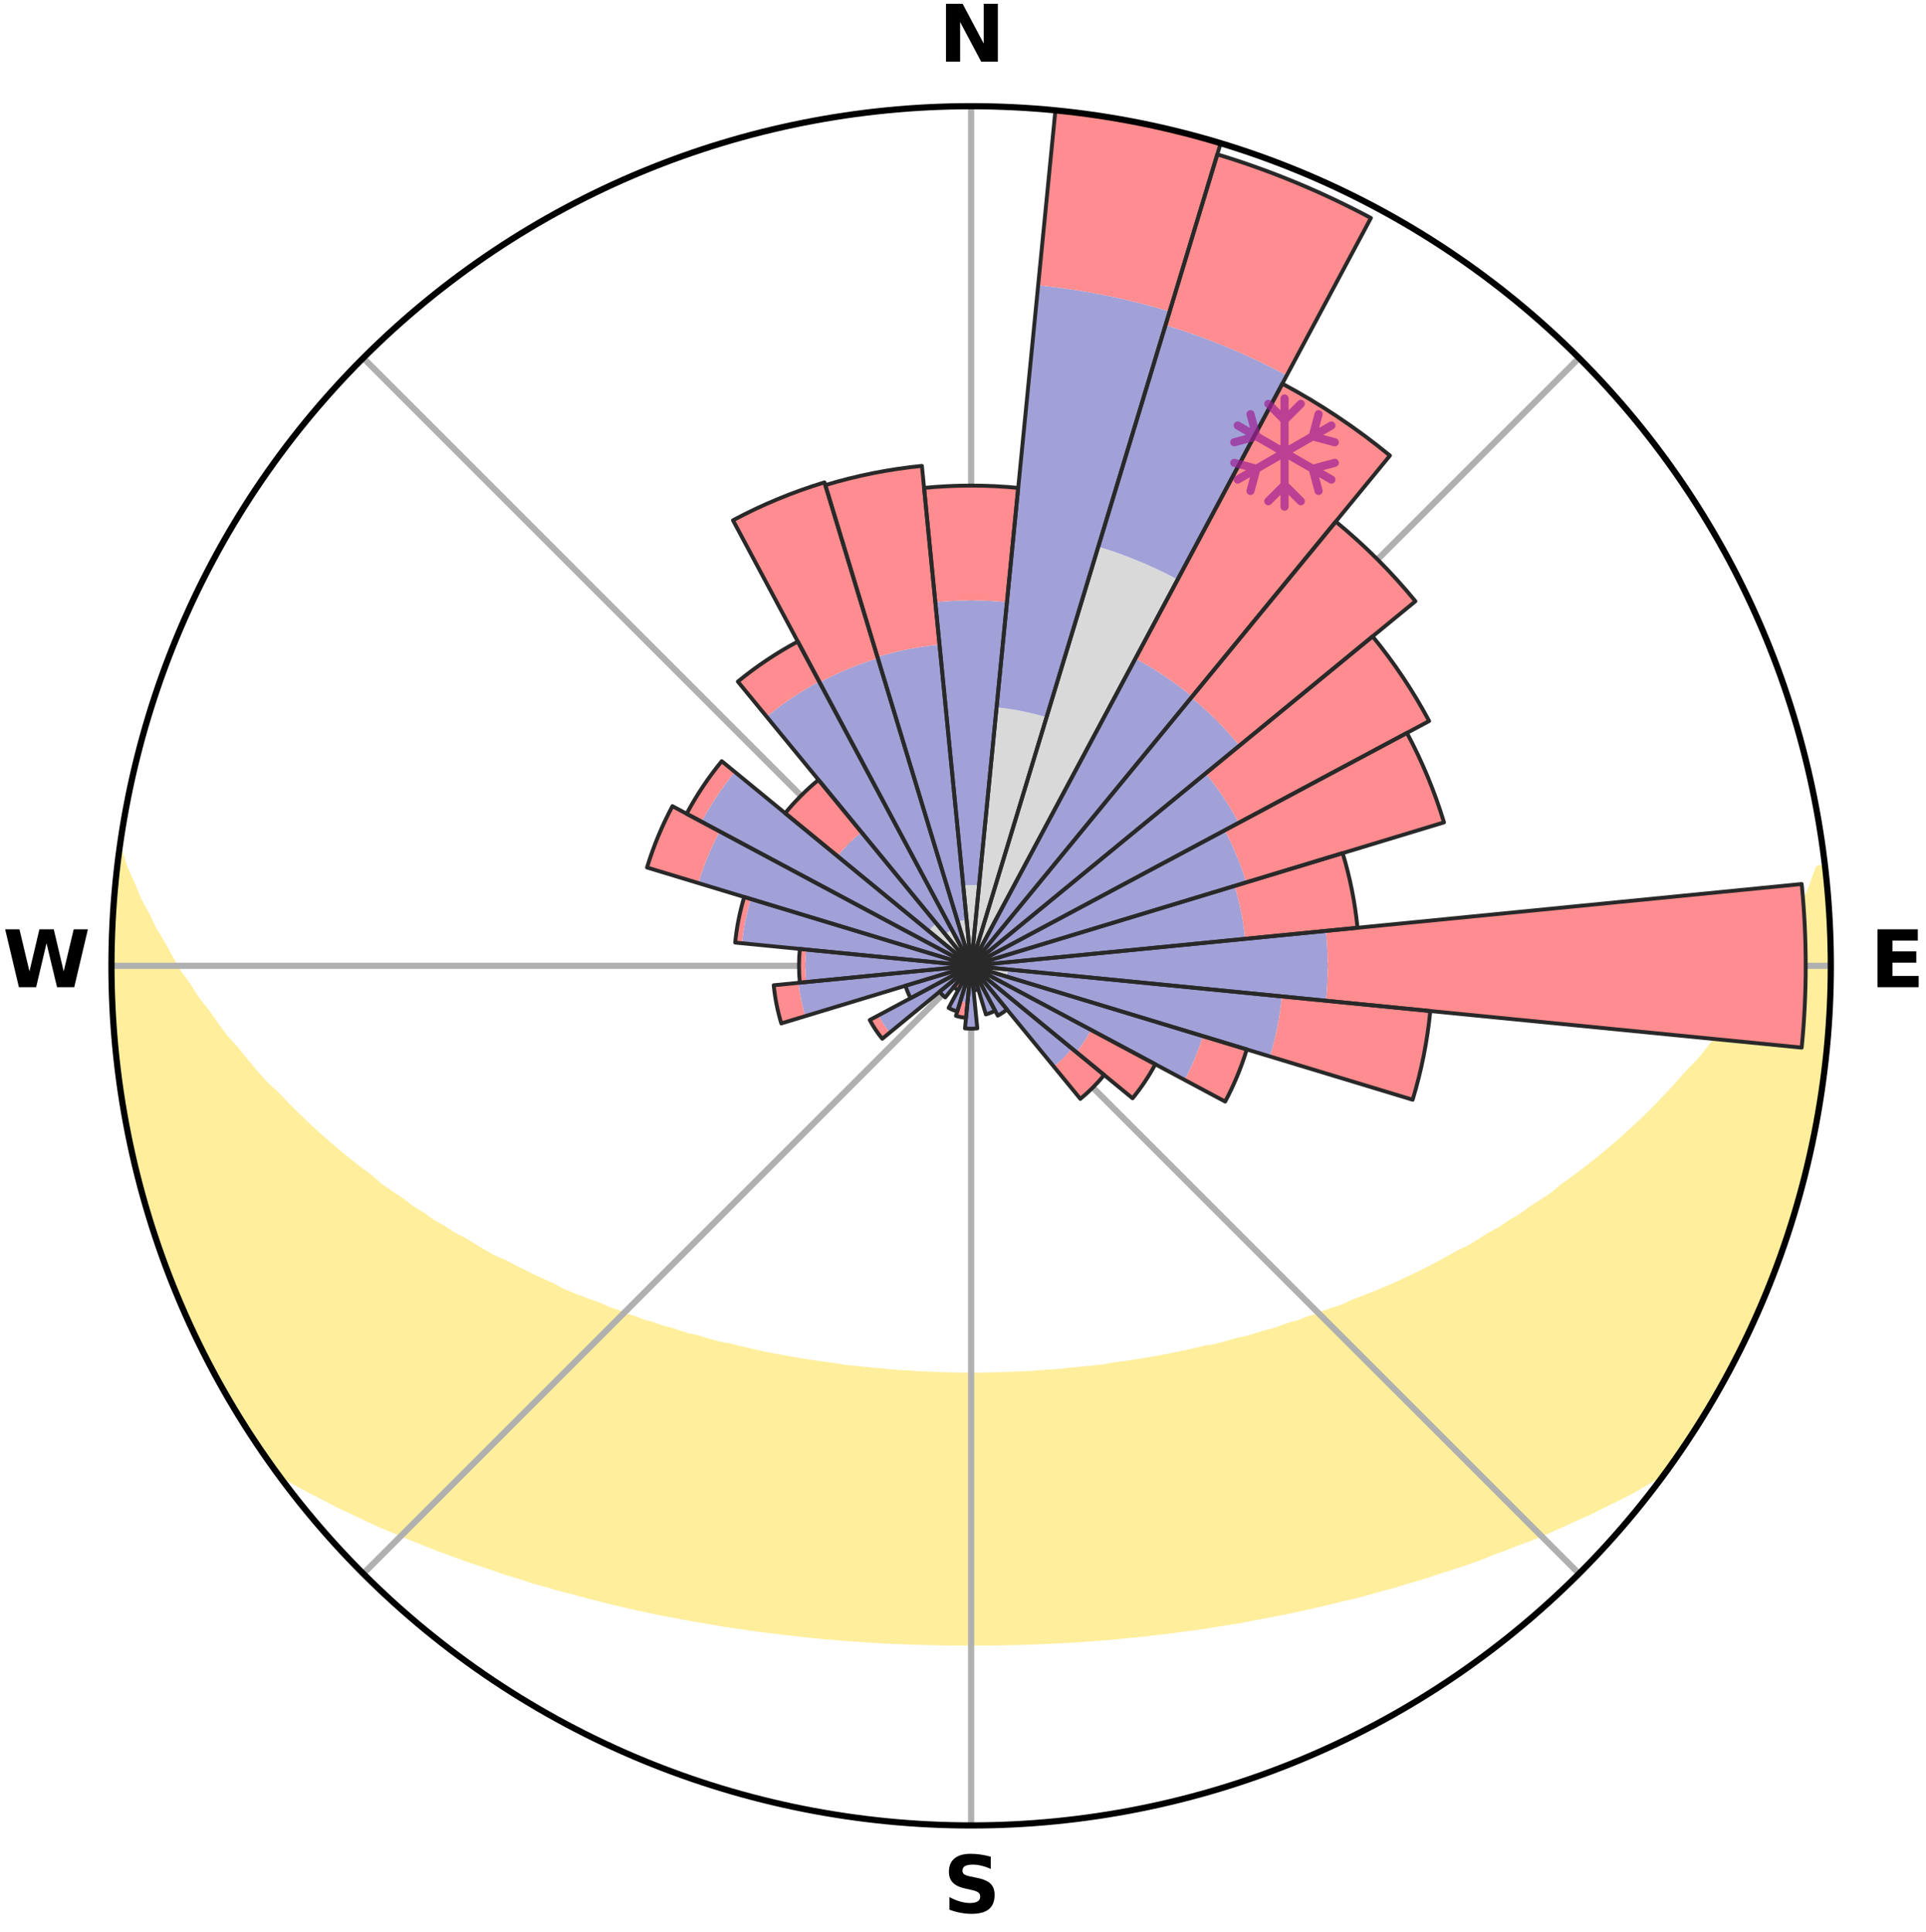 <?xml version="1.0" encoding="utf-8" standalone="no"?>
<!DOCTYPE svg PUBLIC "-//W3C//DTD SVG 1.1//EN"
  "http://www.w3.org/Graphics/SVG/1.1/DTD/svg11.dtd">
<svg xmlns:xlink="http://www.w3.org/1999/xlink" width="248.41pt" height="249.158pt" viewBox="0 0 248.41 249.158" xmlns="http://www.w3.org/2000/svg" version="1.1">
 <title>Ski Rose for Fageralm</title>
 <defs>
  <style type="text/css">*{stroke-linejoin: round; stroke-linecap: butt}</style>
 </defs>
 <g id="figure_1">
  <g id="patch_1">
   <path d="M 0 249.158 
L 248.41 249.158 
L 248.41 0 
L 0 0 
z
" style="fill: #ffffff"/>
  </g>
  <g id="axes_1">
   <g id="patch_2">
    <path d="M 236.135 124.579 
C 236.135 110.018 233.267 95.599 227.695 82.147 
C 222.122 68.695 213.955 56.471 203.659 46.175 
C 193.363 35.879 181.139 27.711 167.687 22.139 
C 154.235 16.567 139.815 13.699 125.255 13.699 
C 110.694 13.699 96.275 16.567 82.823 22.139 
C 69.371 27.711 57.147 35.879 46.851 46.175 
C 36.555 56.471 28.387 68.695 22.815 82.147 
C 17.243 95.599 14.375 110.018 14.375 124.579 
C 14.375 139.14 17.243 153.559 22.815 167.011 
C 28.387 180.463 36.555 192.687 46.851 202.983 
C 57.147 213.279 69.371 221.447 82.823 227.019 
C 96.275 232.591 110.694 235.459 125.255 235.459 
C 139.815 235.459 154.235 232.591 167.687 227.019 
C 181.139 221.447 193.363 213.279 203.659 202.983 
C 213.955 192.687 222.122 180.463 227.695 167.011 
C 233.267 153.559 236.135 139.14 236.135 124.579 
M 125.255 124.579 
C 125.255 124.579 125.255 124.579 125.255 124.579 
C 125.255 124.579 125.255 124.579 125.255 124.579 
C 125.255 124.579 125.255 124.579 125.255 124.579 
C 125.255 124.579 125.255 124.579 125.255 124.579 
C 125.255 124.579 125.255 124.579 125.255 124.579 
C 125.255 124.579 125.255 124.579 125.255 124.579 
C 125.255 124.579 125.255 124.579 125.255 124.579 
C 125.255 124.579 125.255 124.579 125.255 124.579 
C 125.255 124.579 125.255 124.579 125.255 124.579 
C 125.255 124.579 125.255 124.579 125.255 124.579 
C 125.255 124.579 125.255 124.579 125.255 124.579 
C 125.255 124.579 125.255 124.579 125.255 124.579 
C 125.255 124.579 125.255 124.579 125.255 124.579 
C 125.255 124.579 125.255 124.579 125.255 124.579 
C 125.255 124.579 125.255 124.579 125.255 124.579 
C 125.255 124.579 125.255 124.579 125.255 124.579 
z
" style="fill: #ffffff"/>
   </g>
   <g id="PolyCollection_1">
    <defs>
     <path id="mc7fad02197" d="M 235.345 -137.122 
L 234.629 -137.041 
L 233.899 -135.04 
L 233.1 -133.067 
L 232.045 -131.111 
L 231.137 -129.202 
L 229.982 -127.321 
L 228.991 -125.484 
L 227.758 -123.685 
L 226.696 -121.923 
L 225.603 -120.198 
L 224.273 -118.523 
L 223.122 -116.877 
L 221.738 -115.289 
L 220.536 -113.723 
L 219.31 -112.196 
L 217.858 -110.739 
L 216.59 -109.295 
L 215.303 -107.89 
L 213.998 -106.524 
L 212.676 -105.198 
L 211.338 -103.912 
L 209.987 -102.666 
L 208.623 -101.459 
L 207.248 -100.292 
L 205.862 -99.164 
L 204.467 -98.075 
L 203.065 -97.025 
L 201.657 -96.013 
L 200.424 -94.969 
L 199.004 -94.031 
L 197.581 -93.131 
L 196.33 -92.188 
L 194.902 -91.359 
L 193.643 -90.482 
L 192.215 -89.722 
L 190.951 -88.909 
L 189.685 -88.126 
L 188.262 -87.465 
L 186.997 -86.743 
L 185.733 -86.05 
L 184.469 -85.386 
L 183.207 -84.749 
L 181.948 -84.14 
L 180.693 -83.557 
L 179.441 -83.001 
L 178.194 -82.469 
L 176.953 -81.963 
L 175.717 -81.48 
L 174.488 -81.021 
L 173.379 -80.481 
L 172.161 -80.066 
L 170.952 -79.673 
L 169.853 -79.196 
L 168.657 -78.843 
L 167.565 -78.405 
L 166.385 -78.09 
L 165.302 -77.689 
L 164.223 -77.307 
L 163.067 -77.043 
L 161.998 -76.695 
L 160.933 -76.362 
L 159.803 -76.144 
L 158.751 -75.842 
L 157.703 -75.555 
L 156.66 -75.283 
L 155.566 -75.116 
L 154.536 -74.869 
L 153.512 -74.635 
L 152.492 -74.414 
L 151.478 -74.204 
L 150.47 -74.006 
L 149.466 -73.819 
L 148.468 -73.642 
L 147.475 -73.476 
L 146.488 -73.319 
L 145.505 -73.171 
L 144.527 -73.032 
L 143.555 -72.902 
L 142.607 -72.718 
L 141.642 -72.606 
L 140.681 -72.501 
L 139.724 -72.404 
L 138.772 -72.313 
L 137.823 -72.229 
L 136.887 -72.108 
L 135.944 -72.039 
L 135.004 -71.975 
L 134.067 -71.917 
L 133.138 -71.835 
L 132.205 -71.79 
L 131.274 -71.751 
L 130.345 -71.716 
L 129.419 -71.67 
L 128.492 -71.648 
L 127.567 -71.63 
L 126.642 -71.616 
L 125.717 -71.606 
L 124.793 -71.607 
L 123.868 -71.618 
L 122.943 -71.633 
L 122.018 -71.652 
L 121.092 -71.691 
L 120.165 -71.723 
L 119.237 -71.759 
L 118.306 -71.8 
L 117.378 -71.875 
L 116.444 -71.929 
L 115.508 -71.988 
L 114.568 -72.053 
L 113.635 -72.166 
L 112.691 -72.246 
L 111.743 -72.331 
L 110.791 -72.423 
L 109.835 -72.522 
L 108.875 -72.627 
L 107.93 -72.802 
L 106.963 -72.925 
L 105.991 -73.057 
L 105.015 -73.197 
L 104.033 -73.345 
L 103.046 -73.503 
L 102.055 -73.671 
L 101.058 -73.848 
L 100.055 -74.037 
L 99.048 -74.236 
L 98.035 -74.446 
L 97.017 -74.668 
L 95.993 -74.903 
L 94.965 -75.151 
L 93.932 -75.411 
L 92.83 -75.591 
L 91.784 -75.879 
L 90.733 -76.181 
L 89.677 -76.499 
L 88.541 -76.733 
L 87.474 -77.082 
L 86.403 -77.448 
L 85.241 -77.729 
L 84.16 -78.13 
L 82.982 -78.446 
L 81.891 -78.883 
L 80.697 -79.237 
L 79.6 -79.714 
L 78.392 -80.108 
L 77.288 -80.626 
L 76.068 -81.063 
L 74.841 -81.522 
L 73.608 -82.004 
L 72.368 -82.511 
L 71.253 -83.142 
L 70.007 -83.698 
L 68.757 -84.279 
L 67.503 -84.887 
L 66.246 -85.522 
L 64.988 -86.185 
L 63.578 -86.783 
L 62.314 -87.504 
L 61.052 -88.255 
L 59.79 -89.035 
L 58.368 -89.76 
L 57.109 -90.603 
L 55.685 -91.396 
L 54.431 -92.303 
L 53.01 -93.166 
L 51.767 -94.139 
L 50.352 -95.074 
L 48.94 -96.046 
L 47.719 -97.122 
L 46.321 -98.168 
L 44.931 -99.253 
L 43.55 -100.377 
L 42.179 -101.54 
L 40.819 -102.742 
L 39.471 -103.984 
L 38.138 -105.266 
L 36.819 -106.587 
L 35.518 -107.947 
L 34.032 -109.314 
L 32.766 -110.757 
L 31.521 -112.239 
L 30.299 -113.76 
L 28.894 -115.301 
L 27.719 -116.903 
L 26.57 -118.543 
L 25.243 -120.212 
L 24.152 -121.932 
L 22.886 -123.686 
L 21.86 -125.481 
L 20.869 -127.312 
L 19.714 -129.187 
L 18.805 -131.09 
L 17.746 -133.04 
L 16.941 -135.008 
L 16.017 -137.025 
L 15.359 -139.047 
L 15.359 -139.047 
L 15.359 -139.047 
L 15.228 -137.115 
L 14.955 -135.2 
L 14.747 -133.276 
L 14.643 -131.344 
L 14.646 -129.408 
L 14.43 -127.481 
L 14.425 -125.546 
L 14.527 -123.613 
L 14.485 -121.678 
L 14.499 -119.743 
L 14.621 -117.812 
L 14.854 -115.89 
L 14.942 -113.957 
L 15.159 -112.035 
L 15.405 -110.117 
L 15.682 -108.203 
L 15.9 -106.279 
L 16.238 -104.374 
L 16.606 -102.474 
L 17.004 -100.58 
L 17.519 -98.714 
L 17.978 -96.835 
L 18.466 -94.964 
L 18.985 -93.1 
L 19.534 -91.245 
L 20.113 -89.399 
L 20.813 -87.594 
L 21.453 -85.769 
L 22.125 -83.955 
L 22.828 -82.152 
L 23.626 -80.39 
L 24.392 -78.613 
L 25.191 -76.851 
L 26.087 -75.136 
L 26.955 -73.407 
L 27.857 -71.696 
L 28.803 -70.009 
L 29.731 -68.311 
L 30.757 -66.671 
L 31.745 -65.006 
L 32.802 -63.386 
L 33.881 -61.779 
L 34.987 -60.191 
L 36.593 -58.973 
L 38.401 -57.933 
L 40.232 -56.949 
L 42.074 -56.01 
L 43.866 -55.066 
L 45.722 -54.214 
L 47.521 -53.349 
L 49.319 -52.519 
L 51.168 -51.774 
L 52.961 -51.013 
L 54.751 -50.284 
L 56.537 -49.587 
L 58.317 -48.92 
L 60.092 -48.283 
L 61.86 -47.674 
L 63.62 -47.094 
L 65.336 -46.492 
L 67.083 -45.964 
L 68.784 -45.409 
L 70.515 -44.931 
L 72.206 -44.431 
L 73.92 -44 
L 75.594 -43.54 
L 77.265 -43.109 
L 78.926 -42.693 
L 80.583 -42.304 
L 82.23 -41.929 
L 83.873 -41.58 
L 85.506 -41.244 
L 87.135 -40.932 
L 88.753 -40.631 
L 90.368 -40.354 
L 91.972 -40.086 
L 93.558 -39.803 
L 95.153 -39.574 
L 96.729 -39.325 
L 98.309 -39.119 
L 99.886 -38.934 
L 101.447 -38.731 
L 103.01 -38.566 
L 104.563 -38.393 
L 106.113 -38.234 
L 107.663 -38.115 
L 109.205 -37.983 
L 110.746 -37.879 
L 112.282 -37.774 
L 113.815 -37.682 
L 115.345 -37.603 
L 116.875 -37.552 
L 118.401 -37.498 
L 119.926 -37.456 
L 121.45 -37.428 
L 122.972 -37.41 
L 124.494 -37.404 
L 126.016 -37.406 
L 127.538 -37.408 
L 129.06 -37.425 
L 130.584 -37.455 
L 132.108 -37.498 
L 133.635 -37.547 
L 135.163 -37.613 
L 136.694 -37.693 
L 138.229 -37.766 
L 139.765 -37.87 
L 141.303 -37.989 
L 142.848 -38.104 
L 144.394 -38.249 
L 145.943 -38.408 
L 147.503 -38.553 
L 149.06 -38.741 
L 150.628 -38.92 
L 152.194 -39.138 
L 153.777 -39.337 
L 155.362 -39.558 
L 156.943 -39.824 
L 158.545 -40.068 
L 160.15 -40.335 
L 161.747 -40.654 
L 163.368 -40.948 
L 164.992 -41.268 
L 166.628 -41.597 
L 168.267 -41.954 
L 169.917 -42.322 
L 171.569 -42.718 
L 173.233 -43.128 
L 174.93 -43.516 
L 176.605 -43.976 
L 178.29 -44.452 
L 180.013 -44.906 
L 181.707 -45.437 
L 183.445 -45.939 
L 185.157 -46.514 
L 186.91 -47.067 
L 188.672 -47.648 
L 190.441 -48.256 
L 192.168 -48.948 
L 193.947 -49.615 
L 195.732 -50.312 
L 197.575 -50.986 
L 199.369 -51.747 
L 201.166 -52.542 
L 202.964 -53.371 
L 204.816 -54.189 
L 206.613 -55.093 
L 208.467 -55.985 
L 210.307 -56.925 
L 212.078 -57.958 
L 213.889 -58.993 
L 215.522 -60.192 
L 216.605 -61.796 
L 217.7 -63.391 
L 218.769 -65.004 
L 219.787 -66.65 
L 220.755 -68.325 
L 221.757 -69.981 
L 222.573 -71.74 
L 223.602 -73.383 
L 224.443 -75.126 
L 225.301 -76.859 
L 226.073 -78.634 
L 226.902 -80.382 
L 227.683 -82.152 
L 228.417 -83.942 
L 229.104 -85.752 
L 229.743 -87.578 
L 230.392 -89.401 
L 230.931 -91.259 
L 231.544 -93.095 
L 232.038 -94.965 
L 232.575 -96.824 
L 232.941 -98.726 
L 233.432 -100.597 
L 233.882 -102.479 
L 234.272 -104.374 
L 234.47 -106.303 
L 234.8 -108.207 
L 235.091 -110.119 
L 235.342 -112.036 
L 235.551 -113.959 
L 235.728 -115.885 
L 235.867 -117.814 
L 235.969 -119.745 
L 236.037 -121.678 
L 236.069 -123.612 
L 236.066 -125.546 
L 236.029 -127.48 
L 235.959 -129.413 
L 235.854 -131.344 
L 235.716 -133.273 
L 235.546 -135.199 
L 235.345 -137.122 
z
" style="stroke: #ffee9c"/>
    </defs>
    <g clip-path="url(#p91277980fe)">
     <use xlink:href="#mc7fad02197" x="0" y="249.158" style="fill: #ffee9c; stroke: #ffee9c"/>
    </g>
   </g>
   <g id="matplotlib.axis_1">
    <g id="xtick_1">
     <g id="line2d_1">
      <path d="M 125.255 124.579 
L 125.255 13.699 
" clip-path="url(#p91277980fe)" style="fill: none; stroke: #b0b0b0; stroke-width: 0.8; stroke-linecap: square"/>
     </g>
     <g id="text_1">
      <!-- N -->
      <g transform="translate(121.07 7.958) scale(0.1 -0.1)">
       <defs>
        <path id="DejaVuSans-Bold-4e" d="M 588 4666 
L 1931 4666 
L 3628 1466 
L 3628 4666 
L 4769 4666 
L 4769 0 
L 3425 0 
L 1728 3200 
L 1728 0 
L 588 0 
L 588 4666 
z
" transform="scale(0.016)"/>
       </defs>
       <use xlink:href="#DejaVuSans-Bold-4e"/>
      </g>
     </g>
    </g>
    <g id="xtick_2">
     <g id="line2d_2">
      <path d="M 125.255 124.579 
L 203.659 46.175 
" clip-path="url(#p91277980fe)" style="fill: none; stroke: #b0b0b0; stroke-width: 0.8; stroke-linecap: square"/>
     </g>
    </g>
    <g id="xtick_3">
     <g id="line2d_3">
      <path d="M 125.255 124.579 
L 236.135 124.579 
" clip-path="url(#p91277980fe)" style="fill: none; stroke: #b0b0b0; stroke-width: 0.8; stroke-linecap: square"/>
     </g>
     <g id="text_2">
      <!-- E -->
      <g transform="translate(241.219 127.338) scale(0.1 -0.1)">
       <defs>
        <path id="DejaVuSans-Bold-45" d="M 588 4666 
L 3834 4666 
L 3834 3756 
L 1791 3756 
L 1791 2888 
L 3713 2888 
L 3713 1978 
L 1791 1978 
L 1791 909 
L 3903 909 
L 3903 0 
L 588 0 
L 588 4666 
z
" transform="scale(0.016)"/>
       </defs>
       <use xlink:href="#DejaVuSans-Bold-45"/>
      </g>
     </g>
    </g>
    <g id="xtick_4">
     <g id="line2d_4">
      <path d="M 125.255 124.579 
L 203.659 202.983 
" clip-path="url(#p91277980fe)" style="fill: none; stroke: #b0b0b0; stroke-width: 0.8; stroke-linecap: square"/>
     </g>
    </g>
    <g id="xtick_5">
     <g id="line2d_5">
      <path d="M 125.255 124.579 
L 125.255 235.459 
" clip-path="url(#p91277980fe)" style="fill: none; stroke: #b0b0b0; stroke-width: 0.8; stroke-linecap: square"/>
     </g>
     <g id="text_3">
      <!-- S -->
      <g transform="translate(121.654 246.718) scale(0.1 -0.1)">
       <defs>
        <path id="DejaVuSans-Bold-53" d="M 3834 4519 
L 3834 3531 
Q 3450 3703 3084 3790 
Q 2719 3878 2394 3878 
Q 1963 3878 1756 3759 
Q 1550 3641 1550 3391 
Q 1550 3203 1689 3098 
Q 1828 2994 2194 2919 
L 2706 2816 
Q 3484 2659 3812 2340 
Q 4141 2022 4141 1434 
Q 4141 663 3683 286 
Q 3225 -91 2284 -91 
Q 1841 -91 1394 -6 
Q 947 78 500 244 
L 500 1259 
Q 947 1022 1364 901 
Q 1781 781 2169 781 
Q 2563 781 2772 912 
Q 2981 1044 2981 1288 
Q 2981 1506 2839 1625 
Q 2697 1744 2272 1838 
L 1806 1941 
Q 1106 2091 782 2419 
Q 459 2747 459 3303 
Q 459 4000 909 4375 
Q 1359 4750 2203 4750 
Q 2588 4750 2994 4692 
Q 3400 4634 3834 4519 
z
" transform="scale(0.016)"/>
       </defs>
       <use xlink:href="#DejaVuSans-Bold-53"/>
      </g>
     </g>
    </g>
    <g id="xtick_6">
     <g id="line2d_6">
      <path d="M 125.255 124.579 
L 46.851 202.983 
" clip-path="url(#p91277980fe)" style="fill: none; stroke: #b0b0b0; stroke-width: 0.8; stroke-linecap: square"/>
     </g>
    </g>
    <g id="xtick_7">
     <g id="line2d_7">
      <path d="M 125.255 124.579 
L 14.375 124.579 
" clip-path="url(#p91277980fe)" style="fill: none; stroke: #b0b0b0; stroke-width: 0.8; stroke-linecap: square"/>
     </g>
     <g id="text_4">
      <!-- W -->
      <g transform="translate(0.36 127.338) scale(0.1 -0.1)">
       <defs>
        <path id="DejaVuSans-Bold-57" d="M 191 4666 
L 1344 4666 
L 2150 1275 
L 2950 4666 
L 4109 4666 
L 4909 1275 
L 5716 4666 
L 6859 4666 
L 5759 0 
L 4372 0 
L 3525 3547 
L 2688 0 
L 1300 0 
L 191 4666 
z
" transform="scale(0.016)"/>
       </defs>
       <use xlink:href="#DejaVuSans-Bold-57"/>
      </g>
     </g>
    </g>
    <g id="xtick_8">
     <g id="line2d_8">
      <path d="M 125.255 124.579 
L 46.851 46.175 
" clip-path="url(#p91277980fe)" style="fill: none; stroke: #b0b0b0; stroke-width: 0.8; stroke-linecap: square"/>
     </g>
    </g>
   </g>
   <g id="matplotlib.axis_2"/>
   <g id="patch_3">
    <path d="M 125.255 124.579 
C 125.255 124.579 125.255 124.579 125.255 124.579 
C 125.255 124.579 125.255 124.579 125.255 124.579 
L 126.277 114.204 
C 125.937 114.17 125.596 114.154 125.255 114.154 
C 124.914 114.154 124.573 114.17 124.233 114.204 
z
" clip-path="url(#p91277980fe)" style="fill: #d9d9d9"/>
   </g>
   <g id="patch_4">
    <path d="M 125.255 124.579 
C 125.255 124.579 125.255 124.579 125.255 124.579 
C 125.255 124.579 125.255 124.579 125.255 124.579 
L 134.979 92.521 
C 133.93 92.203 132.866 91.936 131.79 91.723 
C 130.715 91.509 129.63 91.348 128.538 91.24 
z
" clip-path="url(#p91277980fe)" style="fill: #d9d9d9"/>
   </g>
   <g id="patch_5">
    <path d="M 125.255 124.579 
C 125.255 124.579 125.255 124.579 125.255 124.579 
C 125.255 124.579 125.255 124.579 125.255 124.579 
L 151.889 74.749 
C 150.258 73.878 148.586 73.086 146.877 72.379 
C 145.168 71.671 143.426 71.048 141.656 70.511 
z
" clip-path="url(#p91277980fe)" style="fill: #d9d9d9"/>
   </g>
   <g id="patch_6">
    <path d="M 125.255 124.579 
C 125.255 124.579 125.255 124.579 125.255 124.579 
C 125.255 124.579 125.255 124.579 125.255 124.579 
L 125.255 124.579 
C 125.255 124.579 125.255 124.579 125.255 124.579 
C 125.255 124.579 125.255 124.579 125.255 124.579 
z
" clip-path="url(#p91277980fe)" style="fill: #d9d9d9"/>
   </g>
   <g id="patch_7">
    <path d="M 125.255 124.579 
C 125.255 124.579 125.255 124.579 125.255 124.579 
C 125.255 124.579 125.255 124.579 125.255 124.579 
L 125.255 124.579 
C 125.255 124.579 125.255 124.579 125.255 124.579 
C 125.255 124.579 125.255 124.579 125.255 124.579 
z
" clip-path="url(#p91277980fe)" style="fill: #d9d9d9"/>
   </g>
   <g id="patch_8">
    <path d="M 125.255 124.579 
C 125.255 124.579 125.255 124.579 125.255 124.579 
C 125.255 124.579 125.255 124.579 125.255 124.579 
L 127.238 123.519 
C 127.203 123.454 127.165 123.391 127.124 123.33 
C 127.083 123.269 127.04 123.21 126.993 123.153 
z
" clip-path="url(#p91277980fe)" style="fill: #d9d9d9"/>
   </g>
   <g id="patch_9">
    <path d="M 125.255 124.579 
C 125.255 124.579 125.255 124.579 125.255 124.579 
C 125.255 124.579 125.255 124.579 125.255 124.579 
L 125.255 124.579 
C 125.255 124.579 125.255 124.579 125.255 124.579 
C 125.255 124.579 125.255 124.579 125.255 124.579 
z
" clip-path="url(#p91277980fe)" style="fill: #d9d9d9"/>
   </g>
   <g id="patch_10">
    <path d="M 125.255 124.579 
C 125.255 124.579 125.255 124.579 125.255 124.579 
C 125.255 124.579 125.255 124.579 125.255 124.579 
L 125.255 124.579 
C 125.255 124.579 125.255 124.579 125.255 124.579 
C 125.255 124.579 125.255 124.579 125.255 124.579 
z
" clip-path="url(#p91277980fe)" style="fill: #d9d9d9"/>
   </g>
   <g id="patch_11">
    <path d="M 125.255 124.579 
C 125.255 124.579 125.255 124.579 125.255 124.579 
C 125.255 124.579 125.255 124.579 125.255 124.579 
L 125.255 124.579 
C 125.255 124.579 125.255 124.579 125.255 124.579 
C 125.255 124.579 125.255 124.579 125.255 124.579 
z
" clip-path="url(#p91277980fe)" style="fill: #d9d9d9"/>
   </g>
   <g id="patch_12">
    <path d="M 125.255 124.579 
C 125.255 124.579 125.255 124.579 125.255 124.579 
C 125.255 124.579 125.255 124.579 125.255 124.579 
L 129.819 125.964 
C 129.864 125.814 129.902 125.663 129.933 125.51 
C 129.963 125.356 129.986 125.202 130.001 125.047 
z
" clip-path="url(#p91277980fe)" style="fill: #d9d9d9"/>
   </g>
   <g id="patch_13">
    <path d="M 125.255 124.579 
C 125.255 124.579 125.255 124.579 125.255 124.579 
C 125.255 124.579 125.255 124.579 125.255 124.579 
L 125.255 124.579 
C 125.255 124.579 125.255 124.579 125.255 124.579 
C 125.255 124.579 125.255 124.579 125.255 124.579 
z
" clip-path="url(#p91277980fe)" style="fill: #d9d9d9"/>
   </g>
   <g id="patch_14">
    <path d="M 125.255 124.579 
C 125.255 124.579 125.255 124.579 125.255 124.579 
C 125.255 124.579 125.255 124.579 125.255 124.579 
L 127.713 126.596 
C 127.779 126.516 127.841 126.432 127.899 126.346 
C 127.956 126.259 128.01 126.17 128.059 126.078 
z
" clip-path="url(#p91277980fe)" style="fill: #d9d9d9"/>
   </g>
   <g id="patch_15">
    <path d="M 125.255 124.579 
C 125.255 124.579 125.255 124.579 125.255 124.579 
C 125.255 124.579 125.255 124.579 125.255 124.579 
L 125.255 124.579 
C 125.255 124.579 125.255 124.579 125.255 124.579 
C 125.255 124.579 125.255 124.579 125.255 124.579 
z
" clip-path="url(#p91277980fe)" style="fill: #d9d9d9"/>
   </g>
   <g id="patch_16">
    <path d="M 125.255 124.579 
C 125.255 124.579 125.255 124.579 125.255 124.579 
C 125.255 124.579 125.255 124.579 125.255 124.579 
L 125.255 124.579 
C 125.255 124.579 125.255 124.579 125.255 124.579 
C 125.255 124.579 125.255 124.579 125.255 124.579 
z
" clip-path="url(#p91277980fe)" style="fill: #d9d9d9"/>
   </g>
   <g id="patch_17">
    <path d="M 125.255 124.579 
C 125.255 124.579 125.255 124.579 125.255 124.579 
C 125.255 124.579 125.255 124.579 125.255 124.579 
L 125.255 124.579 
C 125.255 124.579 125.255 124.579 125.255 124.579 
C 125.255 124.579 125.255 124.579 125.255 124.579 
z
" clip-path="url(#p91277980fe)" style="fill: #d9d9d9"/>
   </g>
   <g id="patch_18">
    <path d="M 125.255 124.579 
C 125.255 124.579 125.255 124.579 125.255 124.579 
C 125.255 124.579 125.255 124.579 125.255 124.579 
L 125.255 124.579 
C 125.255 124.579 125.255 124.579 125.255 124.579 
C 125.255 124.579 125.255 124.579 125.255 124.579 
z
" clip-path="url(#p91277980fe)" style="fill: #d9d9d9"/>
   </g>
   <g id="patch_19">
    <path d="M 125.255 124.579 
C 125.255 124.579 125.255 124.579 125.255 124.579 
C 125.255 124.579 125.255 124.579 125.255 124.579 
L 125.255 124.579 
C 125.255 124.579 125.255 124.579 125.255 124.579 
C 125.255 124.579 125.255 124.579 125.255 124.579 
z
" clip-path="url(#p91277980fe)" style="fill: #d9d9d9"/>
   </g>
   <g id="patch_20">
    <path d="M 125.255 124.579 
C 125.255 124.579 125.255 124.579 125.255 124.579 
C 125.255 124.579 125.255 124.579 125.255 124.579 
L 125.255 124.579 
C 125.255 124.579 125.255 124.579 125.255 124.579 
C 125.255 124.579 125.255 124.579 125.255 124.579 
z
" clip-path="url(#p91277980fe)" style="fill: #d9d9d9"/>
   </g>
   <g id="patch_21">
    <path d="M 125.255 124.579 
C 125.255 124.579 125.255 124.579 125.255 124.579 
C 125.255 124.579 125.255 124.579 125.255 124.579 
L 125.255 124.579 
C 125.255 124.579 125.255 124.579 125.255 124.579 
C 125.255 124.579 125.255 124.579 125.255 124.579 
z
" clip-path="url(#p91277980fe)" style="fill: #d9d9d9"/>
   </g>
   <g id="patch_22">
    <path d="M 125.255 124.579 
C 125.255 124.579 125.255 124.579 125.255 124.579 
C 125.255 124.579 125.255 124.579 125.255 124.579 
L 125.255 124.579 
C 125.255 124.579 125.255 124.579 125.255 124.579 
C 125.255 124.579 125.255 124.579 125.255 124.579 
z
" clip-path="url(#p91277980fe)" style="fill: #d9d9d9"/>
   </g>
   <g id="patch_23">
    <path d="M 125.255 124.579 
C 125.255 124.579 125.255 124.579 125.255 124.579 
C 125.255 124.579 125.255 124.579 125.255 124.579 
L 125.255 124.579 
C 125.255 124.579 125.255 124.579 125.255 124.579 
C 125.255 124.579 125.255 124.579 125.255 124.579 
z
" clip-path="url(#p91277980fe)" style="fill: #d9d9d9"/>
   </g>
   <g id="patch_24">
    <path d="M 125.255 124.579 
C 125.255 124.579 125.255 124.579 125.255 124.579 
C 125.255 124.579 125.255 124.579 125.255 124.579 
L 125.255 124.579 
C 125.255 124.579 125.255 124.579 125.255 124.579 
C 125.255 124.579 125.255 124.579 125.255 124.579 
z
" clip-path="url(#p91277980fe)" style="fill: #d9d9d9"/>
   </g>
   <g id="patch_25">
    <path d="M 125.255 124.579 
C 125.255 124.579 125.255 124.579 125.255 124.579 
C 125.255 124.579 125.255 124.579 125.255 124.579 
L 125.255 124.579 
C 125.255 124.579 125.255 124.579 125.255 124.579 
C 125.255 124.579 125.255 124.579 125.255 124.579 
z
" clip-path="url(#p91277980fe)" style="fill: #d9d9d9"/>
   </g>
   <g id="patch_26">
    <path d="M 125.255 124.579 
C 125.255 124.579 125.255 124.579 125.255 124.579 
C 125.255 124.579 125.255 124.579 125.255 124.579 
L 125.255 124.579 
C 125.255 124.579 125.255 124.579 125.255 124.579 
C 125.255 124.579 125.255 124.579 125.255 124.579 
z
" clip-path="url(#p91277980fe)" style="fill: #d9d9d9"/>
   </g>
   <g id="patch_27">
    <path d="M 125.255 124.579 
C 125.255 124.579 125.255 124.579 125.255 124.579 
C 125.255 124.579 125.255 124.579 125.255 124.579 
L 125.255 124.579 
C 125.255 124.579 125.255 124.579 125.255 124.579 
C 125.255 124.579 125.255 124.579 125.255 124.579 
z
" clip-path="url(#p91277980fe)" style="fill: #d9d9d9"/>
   </g>
   <g id="patch_28">
    <path d="M 125.255 124.579 
C 125.255 124.579 125.255 124.579 125.255 124.579 
C 125.255 124.579 125.255 124.579 125.255 124.579 
L 125.255 124.579 
C 125.255 124.579 125.255 124.579 125.255 124.579 
C 125.255 124.579 125.255 124.579 125.255 124.579 
z
" clip-path="url(#p91277980fe)" style="fill: #d9d9d9"/>
   </g>
   <g id="patch_29">
    <path d="M 125.255 124.579 
C 125.255 124.579 125.255 124.579 125.255 124.579 
C 125.255 124.579 125.255 124.579 125.255 124.579 
L 125.255 124.579 
C 125.255 124.579 125.255 124.579 125.255 124.579 
C 125.255 124.579 125.255 124.579 125.255 124.579 
z
" clip-path="url(#p91277980fe)" style="fill: #d9d9d9"/>
   </g>
   <g id="patch_30">
    <path d="M 125.255 124.579 
C 125.255 124.579 125.255 124.579 125.255 124.579 
C 125.255 124.579 125.255 124.579 125.255 124.579 
L 125.255 124.579 
C 125.255 124.579 125.255 124.579 125.255 124.579 
C 125.255 124.579 125.255 124.579 125.255 124.579 
z
" clip-path="url(#p91277980fe)" style="fill: #d9d9d9"/>
   </g>
   <g id="patch_31">
    <path d="M 125.255 124.579 
C 125.255 124.579 125.255 124.579 125.255 124.579 
C 125.255 124.579 125.255 124.579 125.255 124.579 
L 120.744 119.083 
C 120.564 119.231 120.392 119.387 120.227 119.552 
C 120.063 119.716 119.906 119.889 119.759 120.069 
z
" clip-path="url(#p91277980fe)" style="fill: #d9d9d9"/>
   </g>
   <g id="patch_32">
    <path d="M 125.255 124.579 
C 125.255 124.579 125.255 124.579 125.255 124.579 
C 125.255 124.579 125.255 124.579 125.255 124.579 
L 122.769 119.929 
C 122.617 120.01 122.469 120.099 122.325 120.195 
C 122.182 120.291 122.043 120.394 121.91 120.503 
z
" clip-path="url(#p91277980fe)" style="fill: #d9d9d9"/>
   </g>
   <g id="patch_33">
    <path d="M 125.255 124.579 
C 125.255 124.579 125.255 124.579 125.255 124.579 
C 125.255 124.579 125.255 124.579 125.255 124.579 
L 125.255 124.579 
C 125.255 124.579 125.255 124.579 125.255 124.579 
C 125.255 124.579 125.255 124.579 125.255 124.579 
z
" clip-path="url(#p91277980fe)" style="fill: #d9d9d9"/>
   </g>
   <g id="patch_34">
    <path d="M 125.255 124.579 
C 125.255 124.579 125.255 124.579 125.255 124.579 
C 125.255 124.579 125.255 124.579 125.255 124.579 
L 124.672 118.659 
C 124.478 118.678 124.285 118.707 124.094 118.745 
C 123.903 118.783 123.714 118.83 123.528 118.887 
z
" clip-path="url(#p91277980fe)" style="fill: #d9d9d9"/>
   </g>
   <g id="patch_35">
    <path d="M 124.233 114.204 
C 124.573 114.17 124.914 114.154 125.255 114.154 
C 125.596 114.154 125.937 114.17 126.277 114.204 
L 129.875 77.67 
C 128.34 77.519 126.798 77.443 125.255 77.443 
C 123.712 77.443 122.17 77.519 120.635 77.67 
z
" clip-path="url(#p91277980fe)" style="fill: #a1a1d8"/>
   </g>
   <g id="patch_36">
    <path d="M 128.538 91.24 
C 129.63 91.348 130.715 91.509 131.79 91.723 
C 132.866 91.936 133.93 92.203 134.979 92.521 
L 150.859 40.173 
C 148.097 39.335 145.294 38.633 142.463 38.069 
C 139.631 37.506 136.774 37.082 133.9 36.799 
z
" clip-path="url(#p91277980fe)" style="fill: #a1a1d8"/>
   </g>
   <g id="patch_37">
    <path d="M 141.656 70.511 
C 143.426 71.048 145.168 71.671 146.877 72.379 
C 148.586 73.086 150.258 73.878 151.889 74.749 
L 165.967 48.411 
C 163.474 47.079 160.917 45.869 158.306 44.788 
C 155.694 43.706 153.031 42.753 150.325 41.932 
z
" clip-path="url(#p91277980fe)" style="fill: #a1a1d8"/>
   </g>
   <g id="patch_38">
    <path d="M 125.255 124.579 
C 125.255 124.579 125.255 124.579 125.255 124.579 
C 125.255 124.579 125.255 124.579 125.255 124.579 
L 153.764 89.84 
C 152.627 88.907 151.445 88.03 150.222 87.213 
C 148.999 86.396 147.737 85.639 146.439 84.946 
z
" clip-path="url(#p91277980fe)" style="fill: #a1a1d8"/>
   </g>
   <g id="patch_39">
    <path d="M 125.255 124.579 
C 125.255 124.579 125.255 124.579 125.255 124.579 
C 125.255 124.579 125.255 124.579 125.255 124.579 
L 159.863 96.177 
C 158.933 95.044 157.949 93.958 156.912 92.921 
C 155.876 91.885 154.79 90.901 153.657 89.971 
z
" clip-path="url(#p91277980fe)" style="fill: #a1a1d8"/>
   </g>
   <g id="patch_40">
    <path d="M 126.993 123.153 
C 127.04 123.21 127.083 123.269 127.124 123.33 
C 127.165 123.391 127.203 123.454 127.238 123.519 
L 159.771 106.13 
C 159.167 105 158.508 103.901 157.796 102.835 
C 157.085 101.77 156.321 100.741 155.509 99.751 
z
" clip-path="url(#p91277980fe)" style="fill: #a1a1d8"/>
   </g>
   <g id="patch_41">
    <path d="M 125.255 124.579 
C 125.255 124.579 125.255 124.579 125.255 124.579 
C 125.255 124.579 125.255 124.579 125.255 124.579 
L 160.74 113.815 
C 160.387 112.653 159.978 111.51 159.514 110.389 
C 159.049 109.267 158.53 108.169 157.958 107.099 
z
" clip-path="url(#p91277980fe)" style="fill: #a1a1d8"/>
   </g>
   <g id="patch_42">
    <path d="M 125.255 124.579 
C 125.255 124.579 125.255 124.579 125.255 124.579 
C 125.255 124.579 125.255 124.579 125.255 124.579 
L 160.598 121.098 
C 160.484 119.941 160.314 118.791 160.087 117.651 
C 159.86 116.51 159.578 115.382 159.24 114.27 
z
" clip-path="url(#p91277980fe)" style="fill: #a1a1d8"/>
   </g>
   <g id="patch_43">
    <path d="M 125.255 124.579 
C 125.255 124.579 125.255 124.579 125.255 124.579 
C 125.255 124.579 125.255 124.579 125.255 124.579 
L 171.029 129.087 
C 171.177 127.589 171.251 126.085 171.251 124.579 
C 171.251 123.074 171.177 121.569 171.029 120.071 
z
" clip-path="url(#p91277980fe)" style="fill: #a1a1d8"/>
   </g>
   <g id="patch_44">
    <path d="M 130.001 125.047 
C 129.986 125.202 129.963 125.356 129.933 125.51 
C 129.902 125.663 129.864 125.814 129.819 125.964 
L 163.803 136.273 
C 164.186 135.011 164.507 133.731 164.764 132.438 
C 165.021 131.145 165.215 129.84 165.344 128.528 
z
" clip-path="url(#p91277980fe)" style="fill: #a1a1d8"/>
   </g>
   <g id="patch_45">
    <path d="M 125.255 124.579 
C 125.255 124.579 125.255 124.579 125.255 124.579 
C 125.255 124.579 125.255 124.579 125.255 124.579 
L 152.802 139.303 
C 153.284 138.402 153.722 137.477 154.113 136.532 
C 154.504 135.588 154.849 134.625 155.145 133.646 
z
" clip-path="url(#p91277980fe)" style="fill: #a1a1d8"/>
   </g>
   <g id="patch_46">
    <path d="M 128.059 126.078 
C 128.01 126.17 127.956 126.259 127.899 126.346 
C 127.841 126.432 127.779 126.516 127.713 126.596 
L 138.829 135.719 
C 139.194 135.275 139.537 134.813 139.856 134.335 
C 140.175 133.857 140.471 133.364 140.742 132.857 
z
" clip-path="url(#p91277980fe)" style="fill: #a1a1d8"/>
   </g>
   <g id="patch_47">
    <path d="M 125.255 124.579 
C 125.255 124.579 125.255 124.579 125.255 124.579 
C 125.255 124.579 125.255 124.579 125.255 124.579 
L 135.929 137.585 
C 136.354 137.236 136.763 136.866 137.152 136.476 
C 137.542 136.087 137.912 135.679 138.261 135.253 
z
" clip-path="url(#p91277980fe)" style="fill: #a1a1d8"/>
   </g>
   <g id="patch_48">
    <path d="M 125.255 124.579 
C 125.255 124.579 125.255 124.579 125.255 124.579 
C 125.255 124.579 125.255 124.579 125.255 124.579 
L 128.689 131.004 
C 128.9 130.892 129.104 130.769 129.303 130.637 
C 129.501 130.504 129.692 130.362 129.877 130.211 
z
" clip-path="url(#p91277980fe)" style="fill: #a1a1d8"/>
   </g>
   <g id="patch_49">
    <path d="M 125.255 124.579 
C 125.255 124.579 125.255 124.579 125.255 124.579 
C 125.255 124.579 125.255 124.579 125.255 124.579 
L 127.158 130.852 
C 127.363 130.79 127.565 130.717 127.763 130.635 
C 127.962 130.553 128.156 130.461 128.345 130.36 
z
" clip-path="url(#p91277980fe)" style="fill: #a1a1d8"/>
   </g>
   <g id="patch_50">
    <path d="M 125.255 124.579 
C 125.255 124.579 125.255 124.579 125.255 124.579 
C 125.255 124.579 125.255 124.579 125.255 124.579 
L 125.567 127.743 
C 125.67 127.733 125.773 127.718 125.875 127.698 
C 125.977 127.677 126.078 127.652 126.178 127.622 
z
" clip-path="url(#p91277980fe)" style="fill: #a1a1d8"/>
   </g>
   <g id="patch_51">
    <path d="M 125.255 124.579 
C 125.255 124.579 125.255 124.579 125.255 124.579 
C 125.255 124.579 125.255 124.579 125.255 124.579 
L 124.46 132.647 
C 124.724 132.673 124.99 132.686 125.255 132.686 
C 125.52 132.686 125.785 132.673 126.049 132.647 
z
" clip-path="url(#p91277980fe)" style="fill: #a1a1d8"/>
   </g>
   <g id="patch_52">
    <path d="M 125.255 124.579 
C 125.255 124.579 125.255 124.579 125.255 124.579 
C 125.255 124.579 125.255 124.579 125.255 124.579 
L 123.87 129.143 
C 124.02 129.189 124.171 129.227 124.324 129.257 
C 124.477 129.287 124.632 129.31 124.787 129.326 
z
" clip-path="url(#p91277980fe)" style="fill: #a1a1d8"/>
   </g>
   <g id="patch_53">
    <path d="M 125.255 124.579 
C 125.255 124.579 125.255 124.579 125.255 124.579 
C 125.255 124.579 125.255 124.579 125.255 124.579 
L 122.352 130.009 
C 122.53 130.104 122.712 130.191 122.898 130.268 
C 123.085 130.345 123.275 130.413 123.467 130.471 
z
" clip-path="url(#p91277980fe)" style="fill: #a1a1d8"/>
   </g>
   <g id="patch_54">
    <path d="M 125.255 124.579 
C 125.255 124.579 125.255 124.579 125.255 124.579 
C 125.255 124.579 125.255 124.579 125.255 124.579 
L 125.255 124.579 
C 125.255 124.579 125.255 124.579 125.255 124.579 
C 125.255 124.579 125.255 124.579 125.255 124.579 
z
" clip-path="url(#p91277980fe)" style="fill: #a1a1d8"/>
   </g>
   <g id="patch_55">
    <path d="M 125.255 124.579 
C 125.255 124.579 125.255 124.579 125.255 124.579 
C 125.255 124.579 125.255 124.579 125.255 124.579 
L 121.179 127.924 
C 121.288 128.058 121.404 128.186 121.526 128.308 
C 121.648 128.43 121.776 128.546 121.91 128.655 
z
" clip-path="url(#p91277980fe)" style="fill: #a1a1d8"/>
   </g>
   <g id="patch_56">
    <path d="M 125.255 124.579 
C 125.255 124.579 125.255 124.579 125.255 124.579 
C 125.255 124.579 125.255 124.579 125.255 124.579 
L 113.275 130.982 
C 113.485 131.374 113.713 131.756 113.96 132.126 
C 114.207 132.495 114.472 132.853 114.755 133.196 
z
" clip-path="url(#p91277980fe)" style="fill: #a1a1d8"/>
   </g>
   <g id="patch_57">
    <path d="M 125.255 124.579 
C 125.255 124.579 125.255 124.579 125.255 124.579 
C 125.255 124.579 125.255 124.579 125.255 124.579 
L 116.784 127.149 
C 116.868 127.426 116.966 127.699 117.077 127.967 
C 117.188 128.234 117.312 128.496 117.448 128.752 
z
" clip-path="url(#p91277980fe)" style="fill: #a1a1d8"/>
   </g>
   <g id="patch_58">
    <path d="M 125.255 124.579 
C 125.255 124.579 125.255 124.579 125.255 124.579 
C 125.255 124.579 125.255 124.579 125.255 124.579 
L 102.991 126.772 
C 103.063 127.501 103.171 128.225 103.314 128.943 
C 103.456 129.662 103.634 130.372 103.847 131.073 
z
" clip-path="url(#p91277980fe)" style="fill: #a1a1d8"/>
   </g>
   <g id="patch_59">
    <path d="M 125.255 124.579 
C 125.255 124.579 125.255 124.579 125.255 124.579 
C 125.255 124.579 125.255 124.579 125.255 124.579 
L 103.969 122.483 
C 103.9 123.179 103.866 123.879 103.866 124.579 
C 103.866 125.279 103.9 125.979 103.969 126.676 
z
" clip-path="url(#p91277980fe)" style="fill: #a1a1d8"/>
   </g>
   <g id="patch_60">
    <path d="M 125.255 124.579 
C 125.255 124.579 125.255 124.579 125.255 124.579 
C 125.255 124.579 125.255 124.579 125.255 124.579 
L 96.833 115.957 
C 96.551 116.888 96.314 117.831 96.125 118.785 
C 95.935 119.738 95.792 120.7 95.697 121.668 
z
" clip-path="url(#p91277980fe)" style="fill: #a1a1d8"/>
   </g>
   <g id="patch_61">
    <path d="M 125.255 124.579 
C 125.255 124.579 125.255 124.579 125.255 124.579 
C 125.255 124.579 125.255 124.579 125.255 124.579 
L 92.824 107.244 
C 92.256 108.306 91.741 109.394 91.281 110.507 
C 90.82 111.619 90.414 112.753 90.065 113.904 
z
" clip-path="url(#p91277980fe)" style="fill: #a1a1d8"/>
   </g>
   <g id="patch_62">
    <path d="M 125.255 124.579 
C 125.255 124.579 125.255 124.579 125.255 124.579 
C 125.255 124.579 125.255 124.579 125.255 124.579 
L 94.777 99.567 
C 93.959 100.564 93.189 101.602 92.472 102.675 
C 91.756 103.748 91.092 104.855 90.483 105.993 
z
" clip-path="url(#p91277980fe)" style="fill: #a1a1d8"/>
   </g>
   <g id="patch_63">
    <path d="M 119.759 120.069 
C 119.906 119.889 120.063 119.716 120.227 119.552 
C 120.392 119.387 120.564 119.231 120.744 119.083 
L 111.099 107.33 
C 110.534 107.793 109.992 108.284 109.476 108.8 
C 108.96 109.317 108.469 109.858 108.005 110.423 
z
" clip-path="url(#p91277980fe)" style="fill: #a1a1d8"/>
   </g>
   <g id="patch_64">
    <path d="M 121.91 120.503 
C 122.043 120.394 122.182 120.291 122.325 120.195 
C 122.469 120.099 122.617 120.01 122.769 119.929 
L 105.654 87.909 
C 104.454 88.55 103.286 89.25 102.154 90.007 
C 101.023 90.763 99.929 91.574 98.877 92.437 
z
" clip-path="url(#p91277980fe)" style="fill: #a1a1d8"/>
   </g>
   <g id="patch_65">
    <path d="M 125.255 124.579 
C 125.255 124.579 125.255 124.579 125.255 124.579 
C 125.255 124.579 125.255 124.579 125.255 124.579 
L 113.22 84.906 
C 111.922 85.3 110.643 85.757 109.389 86.277 
C 108.136 86.796 106.908 87.376 105.712 88.016 
z
" clip-path="url(#p91277980fe)" style="fill: #a1a1d8"/>
   </g>
   <g id="patch_66">
    <path d="M 123.528 118.887 
C 123.714 118.83 123.903 118.783 124.094 118.745 
C 124.285 118.707 124.478 118.678 124.672 118.659 
L 121.173 83.139 
C 119.817 83.272 118.468 83.473 117.131 83.738 
C 115.794 84.004 114.471 84.336 113.167 84.731 
z
" clip-path="url(#p91277980fe)" style="fill: #a1a1d8"/>
   </g>
   <g id="patch_67">
    <path d="M 120.635 77.67 
C 122.17 77.519 123.712 77.443 125.255 77.443 
C 126.798 77.443 128.34 77.519 129.875 77.67 
L 131.326 62.934 
C 129.309 62.736 127.282 62.636 125.255 62.636 
C 123.227 62.636 121.201 62.736 119.183 62.934 
z
" clip-path="url(#p91277980fe)" style="fill: #ff8c8e"/>
   </g>
   <g id="patch_68">
    <path d="M 133.9 36.799 
C 136.774 37.082 139.631 37.506 142.463 38.069 
C 145.294 38.633 148.097 39.335 150.859 40.173 
L 157.442 18.474 
C 153.969 17.42 150.446 16.538 146.886 15.83 
C 143.327 15.122 139.735 14.589 136.123 14.233 
z
" clip-path="url(#p91277980fe)" style="fill: #ff8c8e"/>
   </g>
   <g id="patch_69">
    <path d="M 150.325 41.932 
C 153.031 42.753 155.694 43.706 158.306 44.788 
C 160.917 45.869 163.474 47.079 165.967 48.411 
L 176.815 28.117 
C 173.657 26.43 170.419 24.898 167.111 23.528 
C 163.804 22.158 160.431 20.951 157.005 19.912 
z
" clip-path="url(#p91277980fe)" style="fill: #ff8c8e"/>
   </g>
   <g id="patch_70">
    <path d="M 146.439 84.946 
C 147.737 85.639 148.999 86.396 150.222 87.213 
C 151.445 88.03 152.627 88.907 153.764 89.84 
L 179.269 58.763 
C 177.114 56.995 174.875 55.334 172.557 53.786 
C 170.24 52.237 167.848 50.804 165.391 49.49 
z
" clip-path="url(#p91277980fe)" style="fill: #ff8c8e"/>
   </g>
   <g id="patch_71">
    <path d="M 153.657 89.971 
C 154.79 90.901 155.876 91.885 156.912 92.921 
C 157.949 93.958 158.933 95.044 159.863 96.177 
L 182.557 77.552 
C 181.018 75.677 179.387 73.878 177.672 72.162 
C 175.956 70.446 174.157 68.816 172.282 67.277 
z
" clip-path="url(#p91277980fe)" style="fill: #ff8c8e"/>
   </g>
   <g id="patch_72">
    <path d="M 155.509 99.751 
C 156.321 100.741 157.085 101.77 157.796 102.835 
C 158.508 103.901 159.167 105 159.771 106.13 
L 184.327 93.004 
C 183.294 91.071 182.166 89.189 180.948 87.366 
C 179.73 85.543 178.423 83.781 177.032 82.086 
z
" clip-path="url(#p91277980fe)" style="fill: #ff8c8e"/>
   </g>
   <g id="patch_73">
    <path d="M 157.958 107.099 
C 158.53 108.169 159.049 109.267 159.514 110.389 
C 159.978 111.51 160.387 112.653 160.74 113.815 
L 186.244 106.078 
C 185.638 104.082 184.935 102.117 184.136 100.189 
C 183.338 98.262 182.446 96.375 181.462 94.536 
z
" clip-path="url(#p91277980fe)" style="fill: #ff8c8e"/>
   </g>
   <g id="patch_74">
    <path d="M 159.24 114.27 
C 159.578 115.382 159.86 116.51 160.087 117.651 
C 160.314 118.791 160.484 119.941 160.598 121.098 
L 175.088 119.671 
C 174.927 118.04 174.686 116.418 174.367 114.81 
C 174.047 113.203 173.648 111.612 173.173 110.043 
z
" clip-path="url(#p91277980fe)" style="fill: #ff8c8e"/>
   </g>
   <g id="patch_75">
    <path d="M 171.029 120.071 
C 171.177 121.569 171.251 123.074 171.251 124.579 
C 171.251 126.085 171.177 127.589 171.029 129.087 
L 232.378 135.13 
C 232.723 131.623 232.896 128.102 232.896 124.579 
C 232.896 121.056 232.723 117.535 232.378 114.028 
z
" clip-path="url(#p91277980fe)" style="fill: #ff8c8e"/>
   </g>
   <g id="patch_76">
    <path d="M 165.344 128.528 
C 165.215 129.84 165.021 131.145 164.764 132.438 
C 164.507 133.731 164.186 135.011 163.803 136.273 
L 182.2 141.853 
C 182.766 139.989 183.239 138.099 183.619 136.189 
C 183.999 134.278 184.285 132.35 184.476 130.412 
z
" clip-path="url(#p91277980fe)" style="fill: #ff8c8e"/>
   </g>
   <g id="patch_77">
    <path d="M 155.145 133.646 
C 154.849 134.625 154.504 135.588 154.113 136.532 
C 153.722 137.477 153.284 138.402 152.802 139.303 
L 158.018 142.091 
C 158.591 141.019 159.111 139.919 159.576 138.796 
C 160.042 137.672 160.452 136.527 160.805 135.363 
z
" clip-path="url(#p91277980fe)" style="fill: #ff8c8e"/>
   </g>
   <g id="patch_78">
    <path d="M 140.742 132.857 
C 140.471 133.364 140.175 133.857 139.856 134.335 
C 139.537 134.813 139.194 135.275 138.829 135.719 
L 146.075 141.666 
C 146.634 140.984 147.16 140.276 147.649 139.543 
C 148.139 138.81 148.593 138.053 149.008 137.276 
z
" clip-path="url(#p91277980fe)" style="fill: #ff8c8e"/>
   </g>
   <g id="patch_79">
    <path d="M 138.261 135.253 
C 137.912 135.679 137.542 136.087 137.152 136.476 
C 136.763 136.866 136.354 137.236 135.929 137.585 
L 139.339 141.741 
C 139.901 141.28 140.44 140.791 140.953 140.278 
C 141.467 139.764 141.955 139.225 142.416 138.663 
z
" clip-path="url(#p91277980fe)" style="fill: #ff8c8e"/>
   </g>
   <g id="patch_80">
    <path d="M 129.877 130.211 
C 129.692 130.362 129.501 130.504 129.303 130.637 
C 129.104 130.769 128.9 130.892 128.689 131.004 
L 128.689 131.004 
C 128.9 130.892 129.104 130.769 129.303 130.637 
C 129.501 130.504 129.692 130.362 129.877 130.211 
z
" clip-path="url(#p91277980fe)" style="fill: #ff8c8e"/>
   </g>
   <g id="patch_81">
    <path d="M 128.345 130.36 
C 128.156 130.461 127.962 130.553 127.763 130.635 
C 127.565 130.717 127.363 130.79 127.158 130.852 
L 127.158 130.852 
C 127.363 130.79 127.565 130.717 127.763 130.635 
C 127.962 130.553 128.156 130.461 128.345 130.36 
z
" clip-path="url(#p91277980fe)" style="fill: #ff8c8e"/>
   </g>
   <g id="patch_82">
    <path d="M 126.178 127.622 
C 126.078 127.652 125.977 127.677 125.875 127.698 
C 125.773 127.718 125.67 127.733 125.567 127.743 
L 125.567 127.743 
C 125.67 127.733 125.773 127.718 125.875 127.698 
C 125.977 127.677 126.078 127.652 126.178 127.622 
z
" clip-path="url(#p91277980fe)" style="fill: #ff8c8e"/>
   </g>
   <g id="patch_83">
    <path d="M 126.049 132.647 
C 125.785 132.673 125.52 132.686 125.255 132.686 
C 124.99 132.686 124.724 132.673 124.46 132.647 
L 124.46 132.647 
C 124.724 132.673 124.99 132.686 125.255 132.686 
C 125.52 132.686 125.785 132.673 126.049 132.647 
z
" clip-path="url(#p91277980fe)" style="fill: #ff8c8e"/>
   </g>
   <g id="patch_84">
    <path d="M 124.787 129.326 
C 124.632 129.31 124.477 129.287 124.324 129.257 
C 124.171 129.227 124.02 129.189 123.87 129.143 
L 123.297 131.034 
C 123.508 131.098 123.722 131.152 123.939 131.195 
C 124.155 131.238 124.374 131.27 124.594 131.292 
z
" clip-path="url(#p91277980fe)" style="fill: #ff8c8e"/>
   </g>
   <g id="patch_85">
    <path d="M 123.467 130.471 
C 123.275 130.413 123.085 130.345 122.898 130.268 
C 122.712 130.191 122.53 130.104 122.352 130.009 
L 122.352 130.009 
C 122.53 130.104 122.712 130.191 122.898 130.268 
C 123.085 130.345 123.275 130.413 123.467 130.471 
z
" clip-path="url(#p91277980fe)" style="fill: #ff8c8e"/>
   </g>
   <g id="patch_86">
    <path d="M 125.255 124.579 
C 125.255 124.579 125.255 124.579 125.255 124.579 
C 125.255 124.579 125.255 124.579 125.255 124.579 
L 123 127.327 
C 123.09 127.401 123.183 127.47 123.28 127.535 
C 123.377 127.6 123.476 127.659 123.579 127.714 
z
" clip-path="url(#p91277980fe)" style="fill: #ff8c8e"/>
   </g>
   <g id="patch_87">
    <path d="M 121.91 128.655 
C 121.776 128.546 121.648 128.43 121.526 128.308 
C 121.404 128.186 121.288 128.058 121.179 127.924 
L 121.179 127.924 
C 121.288 128.058 121.404 128.186 121.526 128.308 
C 121.648 128.43 121.776 128.546 121.91 128.655 
z
" clip-path="url(#p91277980fe)" style="fill: #ff8c8e"/>
   </g>
   <g id="patch_88">
    <path d="M 114.755 133.196 
C 114.472 132.853 114.207 132.495 113.96 132.126 
C 113.713 131.756 113.485 131.374 113.275 130.982 
L 112.177 131.569 
C 112.406 131.998 112.655 132.414 112.925 132.818 
C 113.195 133.221 113.484 133.611 113.792 133.987 
z
" clip-path="url(#p91277980fe)" style="fill: #ff8c8e"/>
   </g>
   <g id="patch_89">
    <path d="M 117.448 128.752 
C 117.312 128.496 117.188 128.234 117.077 127.967 
C 116.966 127.699 116.868 127.426 116.784 127.149 
L 116.784 127.149 
C 116.868 127.426 116.966 127.699 117.077 127.967 
C 117.188 128.234 117.312 128.496 117.448 128.752 
z
" clip-path="url(#p91277980fe)" style="fill: #ff8c8e"/>
   </g>
   <g id="patch_90">
    <path d="M 103.847 131.073 
C 103.634 130.372 103.456 129.662 103.314 128.943 
C 103.171 128.225 103.063 127.501 102.991 126.772 
L 99.792 127.087 
C 99.874 127.92 99.997 128.749 100.16 129.571 
C 100.324 130.392 100.527 131.205 100.77 132.006 
z
" clip-path="url(#p91277980fe)" style="fill: #ff8c8e"/>
   </g>
   <g id="patch_91">
    <path d="M 103.969 126.676 
C 103.9 125.979 103.866 125.279 103.866 124.579 
C 103.866 123.879 103.9 123.179 103.969 122.483 
L 103.161 122.403 
C 103.089 123.126 103.054 123.852 103.054 124.579 
C 103.054 125.306 103.089 126.032 103.161 126.755 
z
" clip-path="url(#p91277980fe)" style="fill: #ff8c8e"/>
   </g>
   <g id="patch_92">
    <path d="M 95.697 121.668 
C 95.792 120.7 95.935 119.738 96.125 118.785 
C 96.314 117.831 96.551 116.888 96.833 115.957 
L 95.99 115.702 
C 95.7 116.66 95.456 117.631 95.261 118.613 
C 95.066 119.595 94.919 120.585 94.821 121.582 
z
" clip-path="url(#p91277980fe)" style="fill: #ff8c8e"/>
   </g>
   <g id="patch_93">
    <path d="M 90.065 113.904 
C 90.414 112.753 90.82 111.619 91.281 110.507 
C 91.741 109.394 92.256 108.306 92.824 107.244 
L 86.728 103.986 
C 86.054 105.247 85.443 106.541 84.895 107.862 
C 84.348 109.183 83.866 110.53 83.451 111.898 
z
" clip-path="url(#p91277980fe)" style="fill: #ff8c8e"/>
   </g>
   <g id="patch_94">
    <path d="M 90.483 105.993 
C 91.092 104.855 91.756 103.748 92.472 102.675 
C 93.189 101.602 93.959 100.564 94.777 99.567 
L 93.09 98.182 
C 92.226 99.235 91.414 100.329 90.657 101.462 
C 89.9 102.594 89.2 103.763 88.558 104.964 
z
" clip-path="url(#p91277980fe)" style="fill: #ff8c8e"/>
   </g>
   <g id="patch_95">
    <path d="M 108.005 110.423 
C 108.469 109.858 108.96 109.317 109.476 108.8 
C 109.992 108.284 110.534 107.793 111.099 107.33 
L 105.568 100.59 
C 104.783 101.235 104.03 101.917 103.311 102.636 
C 102.593 103.354 101.911 104.107 101.266 104.892 
z
" clip-path="url(#p91277980fe)" style="fill: #ff8c8e"/>
   </g>
   <g id="patch_96">
    <path d="M 98.877 92.437 
C 99.929 91.574 101.023 90.763 102.154 90.007 
C 103.286 89.25 104.454 88.55 105.654 87.909 
L 102.897 82.75 
C 101.527 83.482 100.195 84.28 98.904 85.143 
C 97.613 86.005 96.366 86.93 95.166 87.915 
z
" clip-path="url(#p91277980fe)" style="fill: #ff8c8e"/>
   </g>
   <g id="patch_97">
    <path d="M 105.712 88.016 
C 106.908 87.376 108.136 86.796 109.389 86.277 
C 110.643 85.757 111.922 85.3 113.22 84.906 
L 106.339 62.221 
C 104.297 62.84 102.288 63.559 100.317 64.375 
C 98.347 65.191 96.418 66.104 94.537 67.109 
z
" clip-path="url(#p91277980fe)" style="fill: #ff8c8e"/>
   </g>
   <g id="patch_98">
    <path d="M 113.167 84.731 
C 114.471 84.336 115.794 84.004 117.131 83.738 
C 118.468 83.473 119.817 83.272 121.173 83.139 
L 118.904 60.096 
C 116.793 60.304 114.694 60.615 112.614 61.029 
C 110.534 61.443 108.475 61.959 106.446 62.574 
z
" clip-path="url(#p91277980fe)" style="fill: #ff8c8e"/>
   </g>
   <g id="patch_99">
    <path d="M 119.183 62.934 
C 121.201 62.736 123.227 62.636 125.255 62.636 
C 127.282 62.636 129.309 62.736 131.326 62.934 
L 131.326 62.934 
C 129.309 62.736 127.282 62.636 125.255 62.636 
C 123.227 62.636 121.201 62.736 119.183 62.934 
z
" clip-path="url(#p91277980fe)" style="fill: #828282"/>
   </g>
   <g id="patch_100">
    <path d="M 136.123 14.233 
C 139.735 14.589 143.327 15.122 146.886 15.83 
C 150.446 16.538 153.969 17.42 157.442 18.474 
L 157.442 18.474 
C 153.969 17.42 150.446 16.538 146.886 15.83 
C 143.327 15.122 139.735 14.589 136.123 14.233 
z
" clip-path="url(#p91277980fe)" style="fill: #828282"/>
   </g>
   <g id="patch_101">
    <path d="M 157.005 19.912 
C 160.431 20.951 163.804 22.158 167.111 23.528 
C 170.419 24.898 173.657 26.43 176.815 28.117 
L 176.815 28.117 
C 173.657 26.43 170.419 24.898 167.111 23.528 
C 163.804 22.158 160.431 20.951 157.005 19.912 
z
" clip-path="url(#p91277980fe)" style="fill: #828282"/>
   </g>
   <g id="patch_102">
    <path d="M 165.391 49.49 
C 167.848 50.804 170.24 52.237 172.557 53.786 
C 174.875 55.334 177.114 56.995 179.269 58.763 
L 179.269 58.763 
C 177.114 56.995 174.875 55.334 172.557 53.786 
C 170.24 52.237 167.848 50.804 165.391 49.49 
z
" clip-path="url(#p91277980fe)" style="fill: #828282"/>
   </g>
   <g id="patch_103">
    <path d="M 172.282 67.277 
C 174.157 68.816 175.956 70.446 177.672 72.162 
C 179.387 73.878 181.018 75.677 182.557 77.552 
L 182.557 77.552 
C 181.018 75.677 179.387 73.878 177.672 72.162 
C 175.956 70.446 174.157 68.816 172.282 67.277 
z
" clip-path="url(#p91277980fe)" style="fill: #828282"/>
   </g>
   <g id="patch_104">
    <path d="M 177.032 82.086 
C 178.423 83.781 179.73 85.543 180.948 87.366 
C 182.166 89.189 183.294 91.071 184.327 93.004 
L 184.327 93.004 
C 183.294 91.071 182.166 89.189 180.948 87.366 
C 179.73 85.543 178.423 83.781 177.032 82.086 
z
" clip-path="url(#p91277980fe)" style="fill: #828282"/>
   </g>
   <g id="patch_105">
    <path d="M 181.462 94.536 
C 182.446 96.375 183.338 98.262 184.136 100.189 
C 184.935 102.117 185.638 104.082 186.244 106.078 
L 186.244 106.078 
C 185.638 104.082 184.935 102.117 184.136 100.189 
C 183.338 98.262 182.446 96.375 181.462 94.536 
z
" clip-path="url(#p91277980fe)" style="fill: #828282"/>
   </g>
   <g id="patch_106">
    <path d="M 173.173 110.043 
C 173.648 111.612 174.047 113.203 174.367 114.81 
C 174.686 116.418 174.927 118.04 175.088 119.671 
L 175.088 119.671 
C 174.927 118.04 174.686 116.418 174.367 114.81 
C 174.047 113.203 173.648 111.612 173.173 110.043 
z
" clip-path="url(#p91277980fe)" style="fill: #828282"/>
   </g>
   <g id="patch_107">
    <path d="M 232.378 114.028 
C 232.723 117.535 232.896 121.056 232.896 124.579 
C 232.896 128.102 232.723 131.623 232.378 135.13 
L 232.378 135.13 
C 232.723 131.623 232.896 128.102 232.896 124.579 
C 232.896 121.056 232.723 117.535 232.378 114.028 
z
" clip-path="url(#p91277980fe)" style="fill: #828282"/>
   </g>
   <g id="patch_108">
    <path d="M 184.476 130.412 
C 184.285 132.35 183.999 134.278 183.619 136.189 
C 183.239 138.099 182.766 139.989 182.2 141.853 
L 182.2 141.853 
C 182.766 139.989 183.239 138.099 183.619 136.189 
C 183.999 134.278 184.285 132.35 184.476 130.412 
z
" clip-path="url(#p91277980fe)" style="fill: #828282"/>
   </g>
   <g id="patch_109">
    <path d="M 160.805 135.363 
C 160.452 136.527 160.042 137.672 159.576 138.796 
C 159.111 139.919 158.591 141.019 158.018 142.091 
L 158.018 142.091 
C 158.591 141.019 159.111 139.919 159.576 138.796 
C 160.042 137.672 160.452 136.527 160.805 135.363 
z
" clip-path="url(#p91277980fe)" style="fill: #828282"/>
   </g>
   <g id="patch_110">
    <path d="M 149.008 137.276 
C 148.593 138.053 148.139 138.81 147.649 139.543 
C 147.16 140.276 146.634 140.984 146.075 141.666 
L 146.075 141.666 
C 146.634 140.984 147.16 140.276 147.649 139.543 
C 148.139 138.81 148.593 138.053 149.008 137.276 
z
" clip-path="url(#p91277980fe)" style="fill: #828282"/>
   </g>
   <g id="patch_111">
    <path d="M 142.416 138.663 
C 141.955 139.225 141.467 139.764 140.953 140.278 
C 140.44 140.791 139.901 141.28 139.339 141.741 
L 139.339 141.741 
C 139.901 141.28 140.44 140.791 140.953 140.278 
C 141.467 139.764 141.955 139.225 142.416 138.663 
z
" clip-path="url(#p91277980fe)" style="fill: #828282"/>
   </g>
   <g id="patch_112">
    <path d="M 129.877 130.211 
C 129.692 130.362 129.501 130.504 129.303 130.637 
C 129.104 130.769 128.9 130.892 128.689 131.004 
L 128.689 131.004 
C 128.9 130.892 129.104 130.769 129.303 130.637 
C 129.501 130.504 129.692 130.362 129.877 130.211 
z
" clip-path="url(#p91277980fe)" style="fill: #828282"/>
   </g>
   <g id="patch_113">
    <path d="M 128.345 130.36 
C 128.156 130.461 127.962 130.553 127.763 130.635 
C 127.565 130.717 127.363 130.79 127.158 130.852 
L 127.158 130.852 
C 127.363 130.79 127.565 130.717 127.763 130.635 
C 127.962 130.553 128.156 130.461 128.345 130.36 
z
" clip-path="url(#p91277980fe)" style="fill: #828282"/>
   </g>
   <g id="patch_114">
    <path d="M 126.178 127.622 
C 126.078 127.652 125.977 127.677 125.875 127.698 
C 125.773 127.718 125.67 127.733 125.567 127.743 
L 125.567 127.743 
C 125.67 127.733 125.773 127.718 125.875 127.698 
C 125.977 127.677 126.078 127.652 126.178 127.622 
z
" clip-path="url(#p91277980fe)" style="fill: #828282"/>
   </g>
   <g id="patch_115">
    <path d="M 126.049 132.647 
C 125.785 132.673 125.52 132.686 125.255 132.686 
C 124.99 132.686 124.724 132.673 124.46 132.647 
L 124.46 132.647 
C 124.724 132.673 124.99 132.686 125.255 132.686 
C 125.52 132.686 125.785 132.673 126.049 132.647 
z
" clip-path="url(#p91277980fe)" style="fill: #828282"/>
   </g>
   <g id="patch_116">
    <path d="M 124.594 131.292 
C 124.374 131.27 124.155 131.238 123.939 131.195 
C 123.722 131.152 123.508 131.098 123.297 131.034 
L 123.297 131.034 
C 123.508 131.098 123.722 131.152 123.939 131.195 
C 124.155 131.238 124.374 131.27 124.594 131.292 
z
" clip-path="url(#p91277980fe)" style="fill: #828282"/>
   </g>
   <g id="patch_117">
    <path d="M 123.467 130.471 
C 123.275 130.413 123.085 130.345 122.898 130.268 
C 122.712 130.191 122.53 130.104 122.352 130.009 
L 122.352 130.009 
C 122.53 130.104 122.712 130.191 122.898 130.268 
C 123.085 130.345 123.275 130.413 123.467 130.471 
z
" clip-path="url(#p91277980fe)" style="fill: #828282"/>
   </g>
   <g id="patch_118">
    <path d="M 123.579 127.714 
C 123.476 127.659 123.377 127.6 123.28 127.535 
C 123.183 127.47 123.09 127.401 123 127.327 
L 123 127.327 
C 123.09 127.401 123.183 127.47 123.28 127.535 
C 123.377 127.6 123.476 127.659 123.579 127.714 
z
" clip-path="url(#p91277980fe)" style="fill: #828282"/>
   </g>
   <g id="patch_119">
    <path d="M 121.91 128.655 
C 121.776 128.546 121.648 128.43 121.526 128.308 
C 121.404 128.186 121.288 128.058 121.179 127.924 
L 121.179 127.924 
C 121.288 128.058 121.404 128.186 121.526 128.308 
C 121.648 128.43 121.776 128.546 121.91 128.655 
z
" clip-path="url(#p91277980fe)" style="fill: #828282"/>
   </g>
   <g id="patch_120">
    <path d="M 113.792 133.987 
C 113.484 133.611 113.195 133.221 112.925 132.818 
C 112.655 132.414 112.406 131.998 112.177 131.569 
L 112.177 131.569 
C 112.406 131.998 112.655 132.414 112.925 132.818 
C 113.195 133.221 113.484 133.611 113.792 133.987 
z
" clip-path="url(#p91277980fe)" style="fill: #828282"/>
   </g>
   <g id="patch_121">
    <path d="M 117.448 128.752 
C 117.312 128.496 117.188 128.234 117.077 127.967 
C 116.966 127.699 116.868 127.426 116.784 127.149 
L 116.784 127.149 
C 116.868 127.426 116.966 127.699 117.077 127.967 
C 117.188 128.234 117.312 128.496 117.448 128.752 
z
" clip-path="url(#p91277980fe)" style="fill: #828282"/>
   </g>
   <g id="patch_122">
    <path d="M 100.77 132.006 
C 100.527 131.205 100.324 130.392 100.16 129.571 
C 99.997 128.749 99.874 127.92 99.792 127.087 
L 99.792 127.087 
C 99.874 127.92 99.997 128.749 100.16 129.571 
C 100.324 130.392 100.527 131.205 100.77 132.006 
z
" clip-path="url(#p91277980fe)" style="fill: #828282"/>
   </g>
   <g id="patch_123">
    <path d="M 103.161 126.755 
C 103.089 126.032 103.054 125.306 103.054 124.579 
C 103.054 123.852 103.089 123.126 103.161 122.403 
L 103.161 122.403 
C 103.089 123.126 103.054 123.852 103.054 124.579 
C 103.054 125.306 103.089 126.032 103.161 126.755 
z
" clip-path="url(#p91277980fe)" style="fill: #828282"/>
   </g>
   <g id="patch_124">
    <path d="M 94.821 121.582 
C 94.919 120.585 95.066 119.595 95.261 118.613 
C 95.456 117.631 95.7 116.66 95.99 115.702 
L 95.99 115.702 
C 95.7 116.66 95.456 117.631 95.261 118.613 
C 95.066 119.595 94.919 120.585 94.821 121.582 
z
" clip-path="url(#p91277980fe)" style="fill: #828282"/>
   </g>
   <g id="patch_125">
    <path d="M 83.451 111.898 
C 83.866 110.53 84.348 109.183 84.895 107.862 
C 85.443 106.541 86.054 105.247 86.728 103.986 
L 86.728 103.986 
C 86.054 105.247 85.443 106.541 84.895 107.862 
C 84.348 109.183 83.866 110.53 83.451 111.898 
z
" clip-path="url(#p91277980fe)" style="fill: #828282"/>
   </g>
   <g id="patch_126">
    <path d="M 88.558 104.964 
C 89.2 103.763 89.9 102.594 90.657 101.462 
C 91.414 100.329 92.226 99.235 93.09 98.182 
L 93.09 98.182 
C 92.226 99.235 91.414 100.329 90.657 101.462 
C 89.9 102.594 89.2 103.763 88.558 104.964 
z
" clip-path="url(#p91277980fe)" style="fill: #828282"/>
   </g>
   <g id="patch_127">
    <path d="M 101.266 104.892 
C 101.911 104.107 102.593 103.354 103.311 102.636 
C 104.03 101.917 104.783 101.235 105.568 100.59 
L 105.568 100.59 
C 104.783 101.235 104.03 101.917 103.311 102.636 
C 102.593 103.354 101.911 104.107 101.266 104.892 
z
" clip-path="url(#p91277980fe)" style="fill: #828282"/>
   </g>
   <g id="patch_128">
    <path d="M 95.166 87.915 
C 96.366 86.93 97.613 86.005 98.904 85.143 
C 100.195 84.28 101.527 83.482 102.897 82.75 
L 102.897 82.75 
C 101.527 83.482 100.195 84.28 98.904 85.143 
C 97.613 86.005 96.366 86.93 95.166 87.915 
z
" clip-path="url(#p91277980fe)" style="fill: #828282"/>
   </g>
   <g id="patch_129">
    <path d="M 94.537 67.109 
C 96.418 66.104 98.347 65.191 100.317 64.375 
C 102.288 63.559 104.297 62.84 106.339 62.221 
L 106.339 62.221 
C 104.297 62.84 102.288 63.559 100.317 64.375 
C 98.347 65.191 96.418 66.104 94.537 67.109 
z
" clip-path="url(#p91277980fe)" style="fill: #828282"/>
   </g>
   <g id="patch_130">
    <path d="M 106.446 62.574 
C 108.475 61.959 110.534 61.443 112.614 61.029 
C 114.694 60.615 116.793 60.304 118.904 60.096 
L 118.904 60.096 
C 116.793 60.304 114.694 60.615 112.614 61.029 
C 110.534 61.443 108.475 61.959 106.446 62.574 
z
" clip-path="url(#p91277980fe)" style="fill: #828282"/>
   </g>
   <g id="patch_131">
    <path d="M 125.255 124.579 
C 125.255 124.579 125.255 124.579 125.255 124.579 
C 125.255 124.579 125.255 124.579 125.255 124.579 
L 131.326 62.934 
C 129.309 62.736 127.282 62.636 125.255 62.636 
C 123.227 62.636 121.201 62.736 119.183 62.934 
L 125.255 124.579 
z
" clip-path="url(#p91277980fe)" style="fill: none; stroke: #292929; stroke-width: 0.5; stroke-linejoin: miter"/>
   </g>
   <g id="patch_132">
    <path d="M 125.255 124.579 
C 125.255 124.579 125.255 124.579 125.255 124.579 
C 125.255 124.579 125.255 124.579 125.255 124.579 
L 157.442 18.474 
C 153.969 17.42 150.446 16.538 146.886 15.83 
C 143.327 15.122 139.735 14.589 136.123 14.233 
L 125.255 124.579 
z
" clip-path="url(#p91277980fe)" style="fill: none; stroke: #292929; stroke-width: 0.5; stroke-linejoin: miter"/>
   </g>
   <g id="patch_133">
    <path d="M 125.255 124.579 
C 125.255 124.579 125.255 124.579 125.255 124.579 
C 125.255 124.579 125.255 124.579 125.255 124.579 
L 176.815 28.117 
C 173.657 26.43 170.419 24.898 167.111 23.528 
C 163.804 22.158 160.431 20.951 157.005 19.912 
L 125.255 124.579 
z
" clip-path="url(#p91277980fe)" style="fill: none; stroke: #292929; stroke-width: 0.5; stroke-linejoin: miter"/>
   </g>
   <g id="patch_134">
    <path d="M 125.255 124.579 
C 125.255 124.579 125.255 124.579 125.255 124.579 
C 125.255 124.579 125.255 124.579 125.255 124.579 
L 179.269 58.763 
C 177.114 56.995 174.875 55.334 172.557 53.786 
C 170.24 52.237 167.848 50.804 165.391 49.49 
L 125.255 124.579 
z
" clip-path="url(#p91277980fe)" style="fill: none; stroke: #292929; stroke-width: 0.5; stroke-linejoin: miter"/>
   </g>
   <g id="patch_135">
    <path d="M 125.255 124.579 
C 125.255 124.579 125.255 124.579 125.255 124.579 
C 125.255 124.579 125.255 124.579 125.255 124.579 
L 182.557 77.552 
C 181.018 75.677 179.387 73.878 177.672 72.162 
C 175.956 70.446 174.157 68.816 172.282 67.277 
L 125.255 124.579 
z
" clip-path="url(#p91277980fe)" style="fill: none; stroke: #292929; stroke-width: 0.5; stroke-linejoin: miter"/>
   </g>
   <g id="patch_136">
    <path d="M 125.255 124.579 
C 125.255 124.579 125.255 124.579 125.255 124.579 
C 125.255 124.579 125.255 124.579 125.255 124.579 
L 184.327 93.004 
C 183.294 91.071 182.166 89.189 180.948 87.366 
C 179.73 85.543 178.423 83.781 177.032 82.086 
L 125.255 124.579 
z
" clip-path="url(#p91277980fe)" style="fill: none; stroke: #292929; stroke-width: 0.5; stroke-linejoin: miter"/>
   </g>
   <g id="patch_137">
    <path d="M 125.255 124.579 
C 125.255 124.579 125.255 124.579 125.255 124.579 
C 125.255 124.579 125.255 124.579 125.255 124.579 
L 186.244 106.078 
C 185.638 104.082 184.935 102.117 184.136 100.189 
C 183.338 98.262 182.446 96.375 181.462 94.536 
L 125.255 124.579 
z
" clip-path="url(#p91277980fe)" style="fill: none; stroke: #292929; stroke-width: 0.5; stroke-linejoin: miter"/>
   </g>
   <g id="patch_138">
    <path d="M 125.255 124.579 
C 125.255 124.579 125.255 124.579 125.255 124.579 
C 125.255 124.579 125.255 124.579 125.255 124.579 
L 175.088 119.671 
C 174.927 118.04 174.686 116.418 174.367 114.81 
C 174.047 113.203 173.648 111.612 173.173 110.043 
L 125.255 124.579 
z
" clip-path="url(#p91277980fe)" style="fill: none; stroke: #292929; stroke-width: 0.5; stroke-linejoin: miter"/>
   </g>
   <g id="patch_139">
    <path d="M 125.255 124.579 
C 125.255 124.579 125.255 124.579 125.255 124.579 
C 125.255 124.579 125.255 124.579 125.255 124.579 
L 232.378 135.13 
C 232.723 131.623 232.896 128.102 232.896 124.579 
C 232.896 121.056 232.723 117.535 232.378 114.028 
L 125.255 124.579 
z
" clip-path="url(#p91277980fe)" style="fill: none; stroke: #292929; stroke-width: 0.5; stroke-linejoin: miter"/>
   </g>
   <g id="patch_140">
    <path d="M 125.255 124.579 
C 125.255 124.579 125.255 124.579 125.255 124.579 
C 125.255 124.579 125.255 124.579 125.255 124.579 
L 182.2 141.853 
C 182.766 139.989 183.239 138.099 183.619 136.189 
C 183.999 134.278 184.285 132.35 184.476 130.412 
L 125.255 124.579 
z
" clip-path="url(#p91277980fe)" style="fill: none; stroke: #292929; stroke-width: 0.5; stroke-linejoin: miter"/>
   </g>
   <g id="patch_141">
    <path d="M 125.255 124.579 
C 125.255 124.579 125.255 124.579 125.255 124.579 
C 125.255 124.579 125.255 124.579 125.255 124.579 
L 158.018 142.091 
C 158.591 141.019 159.111 139.919 159.576 138.796 
C 160.042 137.672 160.452 136.527 160.805 135.363 
L 125.255 124.579 
z
" clip-path="url(#p91277980fe)" style="fill: none; stroke: #292929; stroke-width: 0.5; stroke-linejoin: miter"/>
   </g>
   <g id="patch_142">
    <path d="M 125.255 124.579 
C 125.255 124.579 125.255 124.579 125.255 124.579 
C 125.255 124.579 125.255 124.579 125.255 124.579 
L 146.075 141.666 
C 146.634 140.984 147.16 140.276 147.649 139.543 
C 148.139 138.81 148.593 138.053 149.008 137.276 
L 125.255 124.579 
z
" clip-path="url(#p91277980fe)" style="fill: none; stroke: #292929; stroke-width: 0.5; stroke-linejoin: miter"/>
   </g>
   <g id="patch_143">
    <path d="M 125.255 124.579 
C 125.255 124.579 125.255 124.579 125.255 124.579 
C 125.255 124.579 125.255 124.579 125.255 124.579 
L 139.339 141.741 
C 139.901 141.28 140.44 140.791 140.953 140.278 
C 141.467 139.764 141.955 139.225 142.416 138.663 
L 125.255 124.579 
z
" clip-path="url(#p91277980fe)" style="fill: none; stroke: #292929; stroke-width: 0.5; stroke-linejoin: miter"/>
   </g>
   <g id="patch_144">
    <path d="M 125.255 124.579 
C 125.255 124.579 125.255 124.579 125.255 124.579 
C 125.255 124.579 125.255 124.579 125.255 124.579 
L 128.689 131.004 
C 128.9 130.892 129.104 130.769 129.303 130.637 
C 129.501 130.504 129.692 130.362 129.877 130.211 
L 125.255 124.579 
z
" clip-path="url(#p91277980fe)" style="fill: none; stroke: #292929; stroke-width: 0.5; stroke-linejoin: miter"/>
   </g>
   <g id="patch_145">
    <path d="M 125.255 124.579 
C 125.255 124.579 125.255 124.579 125.255 124.579 
C 125.255 124.579 125.255 124.579 125.255 124.579 
L 127.158 130.852 
C 127.363 130.79 127.565 130.717 127.763 130.635 
C 127.962 130.553 128.156 130.461 128.345 130.36 
L 125.255 124.579 
z
" clip-path="url(#p91277980fe)" style="fill: none; stroke: #292929; stroke-width: 0.5; stroke-linejoin: miter"/>
   </g>
   <g id="patch_146">
    <path d="M 125.255 124.579 
C 125.255 124.579 125.255 124.579 125.255 124.579 
C 125.255 124.579 125.255 124.579 125.255 124.579 
L 125.567 127.743 
C 125.67 127.733 125.773 127.718 125.875 127.698 
C 125.977 127.677 126.078 127.652 126.178 127.622 
L 125.255 124.579 
z
" clip-path="url(#p91277980fe)" style="fill: none; stroke: #292929; stroke-width: 0.5; stroke-linejoin: miter"/>
   </g>
   <g id="patch_147">
    <path d="M 125.255 124.579 
C 125.255 124.579 125.255 124.579 125.255 124.579 
C 125.255 124.579 125.255 124.579 125.255 124.579 
L 124.46 132.647 
C 124.724 132.673 124.99 132.686 125.255 132.686 
C 125.52 132.686 125.785 132.673 126.049 132.647 
L 125.255 124.579 
z
" clip-path="url(#p91277980fe)" style="fill: none; stroke: #292929; stroke-width: 0.5; stroke-linejoin: miter"/>
   </g>
   <g id="patch_148">
    <path d="M 125.255 124.579 
C 125.255 124.579 125.255 124.579 125.255 124.579 
C 125.255 124.579 125.255 124.579 125.255 124.579 
L 123.297 131.034 
C 123.508 131.098 123.722 131.152 123.939 131.195 
C 124.155 131.238 124.374 131.27 124.594 131.292 
L 125.255 124.579 
z
" clip-path="url(#p91277980fe)" style="fill: none; stroke: #292929; stroke-width: 0.5; stroke-linejoin: miter"/>
   </g>
   <g id="patch_149">
    <path d="M 125.255 124.579 
C 125.255 124.579 125.255 124.579 125.255 124.579 
C 125.255 124.579 125.255 124.579 125.255 124.579 
L 122.352 130.009 
C 122.53 130.104 122.712 130.191 122.898 130.268 
C 123.085 130.345 123.275 130.413 123.467 130.471 
L 125.255 124.579 
z
" clip-path="url(#p91277980fe)" style="fill: none; stroke: #292929; stroke-width: 0.5; stroke-linejoin: miter"/>
   </g>
   <g id="patch_150">
    <path d="M 125.255 124.579 
C 125.255 124.579 125.255 124.579 125.255 124.579 
C 125.255 124.579 125.255 124.579 125.255 124.579 
L 123 127.327 
C 123.09 127.401 123.183 127.47 123.28 127.535 
C 123.377 127.6 123.476 127.659 123.579 127.714 
L 125.255 124.579 
z
" clip-path="url(#p91277980fe)" style="fill: none; stroke: #292929; stroke-width: 0.5; stroke-linejoin: miter"/>
   </g>
   <g id="patch_151">
    <path d="M 125.255 124.579 
C 125.255 124.579 125.255 124.579 125.255 124.579 
C 125.255 124.579 125.255 124.579 125.255 124.579 
L 121.179 127.924 
C 121.288 128.058 121.404 128.186 121.526 128.308 
C 121.648 128.43 121.776 128.546 121.91 128.655 
L 125.255 124.579 
z
" clip-path="url(#p91277980fe)" style="fill: none; stroke: #292929; stroke-width: 0.5; stroke-linejoin: miter"/>
   </g>
   <g id="patch_152">
    <path d="M 125.255 124.579 
C 125.255 124.579 125.255 124.579 125.255 124.579 
C 125.255 124.579 125.255 124.579 125.255 124.579 
L 112.177 131.569 
C 112.406 131.998 112.655 132.414 112.925 132.818 
C 113.195 133.221 113.484 133.611 113.792 133.987 
L 125.255 124.579 
z
" clip-path="url(#p91277980fe)" style="fill: none; stroke: #292929; stroke-width: 0.5; stroke-linejoin: miter"/>
   </g>
   <g id="patch_153">
    <path d="M 125.255 124.579 
C 125.255 124.579 125.255 124.579 125.255 124.579 
C 125.255 124.579 125.255 124.579 125.255 124.579 
L 116.784 127.149 
C 116.868 127.426 116.966 127.699 117.077 127.967 
C 117.188 128.234 117.312 128.496 117.448 128.752 
L 125.255 124.579 
z
" clip-path="url(#p91277980fe)" style="fill: none; stroke: #292929; stroke-width: 0.5; stroke-linejoin: miter"/>
   </g>
   <g id="patch_154">
    <path d="M 125.255 124.579 
C 125.255 124.579 125.255 124.579 125.255 124.579 
C 125.255 124.579 125.255 124.579 125.255 124.579 
L 99.792 127.087 
C 99.874 127.92 99.997 128.749 100.16 129.571 
C 100.324 130.392 100.527 131.205 100.77 132.006 
L 125.255 124.579 
z
" clip-path="url(#p91277980fe)" style="fill: none; stroke: #292929; stroke-width: 0.5; stroke-linejoin: miter"/>
   </g>
   <g id="patch_155">
    <path d="M 125.255 124.579 
C 125.255 124.579 125.255 124.579 125.255 124.579 
C 125.255 124.579 125.255 124.579 125.255 124.579 
L 103.161 122.403 
C 103.089 123.126 103.054 123.852 103.054 124.579 
C 103.054 125.306 103.089 126.032 103.161 126.755 
L 125.255 124.579 
z
" clip-path="url(#p91277980fe)" style="fill: none; stroke: #292929; stroke-width: 0.5; stroke-linejoin: miter"/>
   </g>
   <g id="patch_156">
    <path d="M 125.255 124.579 
C 125.255 124.579 125.255 124.579 125.255 124.579 
C 125.255 124.579 125.255 124.579 125.255 124.579 
L 95.99 115.702 
C 95.7 116.66 95.456 117.631 95.261 118.613 
C 95.066 119.595 94.919 120.585 94.821 121.582 
L 125.255 124.579 
z
" clip-path="url(#p91277980fe)" style="fill: none; stroke: #292929; stroke-width: 0.5; stroke-linejoin: miter"/>
   </g>
   <g id="patch_157">
    <path d="M 125.255 124.579 
C 125.255 124.579 125.255 124.579 125.255 124.579 
C 125.255 124.579 125.255 124.579 125.255 124.579 
L 86.728 103.986 
C 86.054 105.247 85.443 106.541 84.895 107.862 
C 84.348 109.183 83.866 110.53 83.451 111.898 
L 125.255 124.579 
z
" clip-path="url(#p91277980fe)" style="fill: none; stroke: #292929; stroke-width: 0.5; stroke-linejoin: miter"/>
   </g>
   <g id="patch_158">
    <path d="M 125.255 124.579 
C 125.255 124.579 125.255 124.579 125.255 124.579 
C 125.255 124.579 125.255 124.579 125.255 124.579 
L 93.09 98.182 
C 92.226 99.235 91.414 100.329 90.657 101.462 
C 89.9 102.594 89.2 103.763 88.558 104.964 
L 125.255 124.579 
z
" clip-path="url(#p91277980fe)" style="fill: none; stroke: #292929; stroke-width: 0.5; stroke-linejoin: miter"/>
   </g>
   <g id="patch_159">
    <path d="M 125.255 124.579 
C 125.255 124.579 125.255 124.579 125.255 124.579 
C 125.255 124.579 125.255 124.579 125.255 124.579 
L 105.568 100.59 
C 104.783 101.235 104.03 101.917 103.311 102.636 
C 102.593 103.354 101.911 104.107 101.266 104.892 
L 125.255 124.579 
z
" clip-path="url(#p91277980fe)" style="fill: none; stroke: #292929; stroke-width: 0.5; stroke-linejoin: miter"/>
   </g>
   <g id="patch_160">
    <path d="M 125.255 124.579 
C 125.255 124.579 125.255 124.579 125.255 124.579 
C 125.255 124.579 125.255 124.579 125.255 124.579 
L 102.897 82.75 
C 101.527 83.482 100.195 84.28 98.904 85.143 
C 97.613 86.005 96.366 86.93 95.166 87.915 
L 125.255 124.579 
z
" clip-path="url(#p91277980fe)" style="fill: none; stroke: #292929; stroke-width: 0.5; stroke-linejoin: miter"/>
   </g>
   <g id="patch_161">
    <path d="M 125.255 124.579 
C 125.255 124.579 125.255 124.579 125.255 124.579 
C 125.255 124.579 125.255 124.579 125.255 124.579 
L 106.339 62.221 
C 104.297 62.84 102.288 63.559 100.317 64.375 
C 98.347 65.191 96.418 66.104 94.537 67.109 
L 125.255 124.579 
z
" clip-path="url(#p91277980fe)" style="fill: none; stroke: #292929; stroke-width: 0.5; stroke-linejoin: miter"/>
   </g>
   <g id="patch_162">
    <path d="M 125.255 124.579 
C 125.255 124.579 125.255 124.579 125.255 124.579 
C 125.255 124.579 125.255 124.579 125.255 124.579 
L 118.904 60.096 
C 116.793 60.304 114.694 60.615 112.614 61.029 
C 110.534 61.443 108.475 61.959 106.446 62.574 
L 125.255 124.579 
z
" clip-path="url(#p91277980fe)" style="fill: none; stroke: #292929; stroke-width: 0.5; stroke-linejoin: miter"/>
   </g>
   <g id="PathCollection_1">
    <defs>
     <path id="m680b7755ac" d="M 0.194 7.414 
L 0.194 7.414 
C 0.055 7.414 -0.078 7.359 -0.176 7.261 
C -0.274 7.163 -0.33 7.03 -0.33 6.891 
L -0.33 5.365 
L -1.528 6.564 
L -1.528 6.564 
C -1.577 6.613 -1.635 6.651 -1.698 6.678 
C -1.762 6.704 -1.83 6.718 -1.899 6.718 
C -1.968 6.718 -2.036 6.704 -2.1 6.678 
C -2.163 6.651 -2.221 6.613 -2.27 6.564 
L -2.27 6.564 
C -2.318 6.515 -2.357 6.458 -2.383 6.394 
C -2.41 6.33 -2.423 6.262 -2.423 6.193 
C -2.423 6.124 -2.41 6.056 -2.383 5.993 
C -2.357 5.929 -2.318 5.871 -2.27 5.823 
L -0.33 3.884 
L -0.33 0.821 
L -2.981 2.352 
L -3.692 5.001 
L -3.692 5.001 
C -3.728 5.135 -3.815 5.25 -3.935 5.319 
C -4.055 5.389 -4.198 5.408 -4.332 5.372 
L -4.332 5.372 
C -4.466 5.336 -4.581 5.249 -4.65 5.129 
C -4.719 5.009 -4.738 4.866 -4.703 4.732 
L -4.263 3.093 
L -5.586 3.856 
L -5.586 3.856 
C -5.645 3.89 -5.711 3.913 -5.779 3.922 
C -5.847 3.931 -5.916 3.926 -5.983 3.909 
C -6.049 3.891 -6.111 3.86 -6.166 3.818 
C -6.221 3.777 -6.266 3.724 -6.301 3.665 
L -6.301 3.665 
C -6.335 3.605 -6.358 3.54 -6.367 3.471 
C -6.375 3.403 -6.371 3.334 -6.353 3.267 
C -6.335 3.201 -6.304 3.139 -6.263 3.084 
C -6.221 3.03 -6.168 2.984 -6.109 2.95 
L -4.786 2.187 
L -6.425 1.747 
L -6.425 1.747 
C -6.559 1.711 -6.673 1.623 -6.743 1.503 
C -6.812 1.383 -6.831 1.24 -6.795 1.106 
L -6.795 1.106 
C -6.777 1.04 -6.747 0.978 -6.705 0.923 
C -6.663 0.869 -6.611 0.823 -6.551 0.789 
C -6.491 0.754 -6.426 0.732 -6.357 0.723 
C -6.289 0.715 -6.22 0.719 -6.154 0.737 
L -3.505 1.447 
L -0.852 -0.085 
L -3.504 -1.616 
L -6.154 -0.906 
L -6.154 -0.906 
C -6.22 -0.888 -6.289 -0.883 -6.358 -0.892 
C -6.426 -0.901 -6.492 -0.924 -6.551 -0.958 
C -6.611 -0.992 -6.663 -1.038 -6.705 -1.093 
C -6.747 -1.148 -6.778 -1.21 -6.795 -1.276 
L -6.795 -1.276 
C -6.831 -1.41 -6.812 -1.553 -6.743 -1.673 
C -6.673 -1.793 -6.559 -1.881 -6.425 -1.917 
L -4.786 -2.355 
L -6.109 -3.12 
L -6.109 -3.12 
C -6.229 -3.189 -6.316 -3.303 -6.352 -3.437 
C -6.388 -3.571 -6.37 -3.713 -6.301 -3.834 
L -6.301 -3.834 
C -6.266 -3.893 -6.221 -3.945 -6.166 -3.987 
C -6.112 -4.029 -6.049 -4.06 -5.983 -4.078 
C -5.917 -4.096 -5.847 -4.1 -5.779 -4.091 
C -5.711 -4.082 -5.645 -4.06 -5.586 -4.026 
L -4.263 -3.261 
L -4.703 -4.9 
L -4.703 -4.9 
C -4.738 -5.034 -4.719 -5.177 -4.65 -5.297 
C -4.581 -5.417 -4.466 -5.505 -4.332 -5.541 
L -4.332 -5.541 
C -4.198 -5.576 -4.056 -5.558 -3.936 -5.488 
C -3.816 -5.419 -3.728 -5.305 -3.692 -5.171 
L -2.982 -2.522 
L -0.329 -0.99 
L -0.329 -4.052 
L -2.269 -5.992 
L -2.269 -5.992 
C -2.318 -6.04 -2.357 -6.098 -2.383 -6.162 
C -2.41 -6.225 -2.423 -6.293 -2.423 -6.362 
C -2.423 -6.431 -2.41 -6.499 -2.383 -6.563 
C -2.357 -6.626 -2.318 -6.684 -2.269 -6.733 
L -2.269 -6.733 
C -2.221 -6.782 -2.163 -6.82 -2.1 -6.847 
C -2.036 -6.873 -1.968 -6.887 -1.899 -6.887 
C -1.83 -6.887 -1.762 -6.873 -1.698 -6.847 
C -1.635 -6.82 -1.577 -6.782 -1.528 -6.733 
L -0.329 -5.534 
L -0.329 -7.06 
L -0.329 -7.06 
C -0.329 -7.198 -0.274 -7.332 -0.176 -7.43 
C -0.078 -7.528 0.055 -7.583 0.194 -7.583 
L 0.194 -7.583 
C 0.332 -7.583 0.466 -7.528 0.564 -7.43 
C 0.662 -7.332 0.717 -7.198 0.717 -7.06 
L 0.717 -5.534 
L 1.916 -6.733 
L 1.916 -6.733 
C 1.964 -6.782 2.022 -6.82 2.086 -6.847 
C 2.149 -6.873 2.218 -6.887 2.286 -6.887 
C 2.355 -6.887 2.423 -6.873 2.487 -6.847 
C 2.551 -6.82 2.608 -6.782 2.657 -6.733 
L 2.657 -6.733 
C 2.706 -6.684 2.744 -6.626 2.771 -6.563 
C 2.797 -6.499 2.811 -6.431 2.811 -6.362 
C 2.811 -6.293 2.797 -6.225 2.771 -6.162 
C 2.744 -6.098 2.706 -6.04 2.657 -5.992 
L 0.717 -4.052 
L 0.717 -0.991 
L 3.369 -2.523 
L 4.079 -5.171 
L 4.079 -5.171 
C 4.115 -5.305 4.203 -5.419 4.323 -5.488 
C 4.443 -5.558 4.586 -5.576 4.72 -5.541 
L 4.72 -5.541 
C 4.854 -5.505 4.968 -5.417 5.038 -5.297 
C 5.107 -5.177 5.126 -5.034 5.09 -4.9 
L 4.65 -3.263 
L 5.973 -4.026 
L 5.973 -4.026 
C 6.033 -4.06 6.098 -4.082 6.167 -4.091 
C 6.235 -4.1 6.304 -4.096 6.37 -4.078 
C 6.437 -4.06 6.499 -4.029 6.554 -3.987 
C 6.608 -3.945 6.654 -3.893 6.688 -3.833 
L 6.688 -3.833 
C 6.757 -3.713 6.776 -3.571 6.74 -3.437 
C 6.704 -3.303 6.616 -3.189 6.496 -3.12 
L 5.173 -2.355 
L 6.812 -1.917 
L 6.812 -1.917 
C 6.946 -1.881 7.061 -1.793 7.13 -1.673 
C 7.2 -1.553 7.219 -1.41 7.183 -1.276 
L 7.183 -1.276 
C 7.165 -1.21 7.134 -1.147 7.093 -1.093 
C 7.051 -1.038 6.998 -0.992 6.939 -0.958 
C 6.879 -0.923 6.813 -0.901 6.745 -0.892 
C 6.677 -0.883 6.608 -0.888 6.541 -0.906 
L 3.891 -1.616 
L 1.239 -0.085 
L 3.893 1.447 
L 6.541 0.737 
L 6.541 0.737 
C 6.675 0.701 6.818 0.72 6.938 0.789 
C 7.058 0.859 7.145 0.973 7.181 1.106 
L 7.181 1.106 
C 7.217 1.24 7.198 1.383 7.129 1.503 
C 7.06 1.623 6.946 1.711 6.812 1.747 
L 5.173 2.187 
L 6.496 2.95 
L 6.496 2.95 
C 6.556 2.984 6.608 3.03 6.65 3.085 
C 6.691 3.139 6.722 3.201 6.74 3.268 
C 6.758 3.334 6.762 3.404 6.753 3.472 
C 6.744 3.54 6.721 3.606 6.687 3.665 
L 6.687 3.665 
C 6.617 3.785 6.503 3.872 6.369 3.908 
C 6.236 3.944 6.093 3.925 5.973 3.856 
L 4.65 3.091 
L 5.089 4.732 
L 5.089 4.732 
C 5.125 4.866 5.106 5.008 5.037 5.128 
C 4.967 5.248 4.853 5.336 4.72 5.372 
L 4.72 5.372 
C 4.586 5.408 4.443 5.389 4.323 5.319 
C 4.203 5.25 4.115 5.136 4.079 5.002 
L 3.368 2.352 
L 0.717 0.821 
L 0.717 3.884 
L 2.657 5.823 
L 2.657 5.823 
C 2.706 5.871 2.745 5.929 2.771 5.993 
C 2.797 6.056 2.811 6.125 2.811 6.193 
C 2.811 6.262 2.797 6.331 2.771 6.394 
C 2.745 6.458 2.706 6.515 2.657 6.564 
L 2.657 6.564 
C 2.608 6.613 2.551 6.652 2.487 6.678 
C 2.424 6.704 2.355 6.718 2.286 6.718 
C 2.218 6.718 2.149 6.704 2.086 6.678 
C 2.022 6.652 1.965 6.613 1.916 6.564 
L 0.717 5.365 
L 0.717 6.891 
L 0.717 6.891 
C 0.717 7.03 0.662 7.163 0.564 7.261 
C 0.466 7.359 0.333 7.414 0.194 7.414 
L 0.194 7.414 
z
"/>
    </defs>
    <g clip-path="url(#p91277980fe)">
     <use xlink:href="#m680b7755ac" x="165.484" y="58.459" style="fill: #9e2096; fill-opacity: 0.7"/>
    </g>
   </g>
   <g id="patch_163">
    <path d="M 125.255 13.699 
C 110.694 13.699 96.275 16.567 82.823 22.139 
C 69.371 27.711 57.147 35.879 46.851 46.175 
C 36.555 56.471 28.387 68.695 22.815 82.147 
C 17.243 95.599 14.375 110.018 14.375 124.579 
C 14.375 139.14 17.243 153.559 22.815 167.011 
C 28.387 180.463 36.555 192.687 46.851 202.983 
C 57.147 213.279 69.371 221.447 82.823 227.019 
C 96.275 232.591 110.694 235.459 125.255 235.459 
C 139.815 235.459 154.235 232.591 167.687 227.019 
C 181.139 221.447 193.363 213.279 203.659 202.983 
C 213.955 192.687 222.122 180.463 227.695 167.011 
C 233.267 153.559 236.135 139.14 236.135 124.579 
C 236.135 110.018 233.267 95.599 227.695 82.147 
C 222.122 68.695 213.955 56.471 203.659 46.175 
C 193.363 35.879 181.139 27.711 167.687 22.139 
C 154.235 16.567 139.815 13.699 125.255 13.699 
" style="fill: none; stroke: #000000; stroke-width: 0.8; stroke-linejoin: miter; stroke-linecap: square"/>
   </g>
  </g>
 </g>
 <defs>
  <clipPath id="p91277980fe">
   <path d="M 236.135 124.579 
C 236.135 110.018 233.267 95.599 227.695 82.147 
C 222.122 68.695 213.955 56.471 203.659 46.175 
C 193.363 35.879 181.139 27.711 167.687 22.139 
C 154.235 16.567 139.815 13.699 125.255 13.699 
C 110.694 13.699 96.275 16.567 82.823 22.139 
C 69.371 27.711 57.147 35.879 46.851 46.175 
C 36.555 56.471 28.387 68.695 22.815 82.147 
C 17.243 95.599 14.375 110.018 14.375 124.579 
C 14.375 139.14 17.243 153.559 22.815 167.011 
C 28.387 180.463 36.555 192.687 46.851 202.983 
C 57.147 213.279 69.371 221.447 82.823 227.019 
C 96.275 232.591 110.694 235.459 125.255 235.459 
C 139.815 235.459 154.235 232.591 167.687 227.019 
C 181.139 221.447 193.363 213.279 203.659 202.983 
C 213.955 192.687 222.122 180.463 227.695 167.011 
C 233.267 153.559 236.135 139.14 236.135 124.579 
M 125.255 124.579 
C 125.255 124.579 125.255 124.579 125.255 124.579 
C 125.255 124.579 125.255 124.579 125.255 124.579 
C 125.255 124.579 125.255 124.579 125.255 124.579 
C 125.255 124.579 125.255 124.579 125.255 124.579 
C 125.255 124.579 125.255 124.579 125.255 124.579 
C 125.255 124.579 125.255 124.579 125.255 124.579 
C 125.255 124.579 125.255 124.579 125.255 124.579 
C 125.255 124.579 125.255 124.579 125.255 124.579 
C 125.255 124.579 125.255 124.579 125.255 124.579 
C 125.255 124.579 125.255 124.579 125.255 124.579 
C 125.255 124.579 125.255 124.579 125.255 124.579 
C 125.255 124.579 125.255 124.579 125.255 124.579 
C 125.255 124.579 125.255 124.579 125.255 124.579 
C 125.255 124.579 125.255 124.579 125.255 124.579 
C 125.255 124.579 125.255 124.579 125.255 124.579 
C 125.255 124.579 125.255 124.579 125.255 124.579 
z
"/>
  </clipPath>
 </defs>
</svg>
